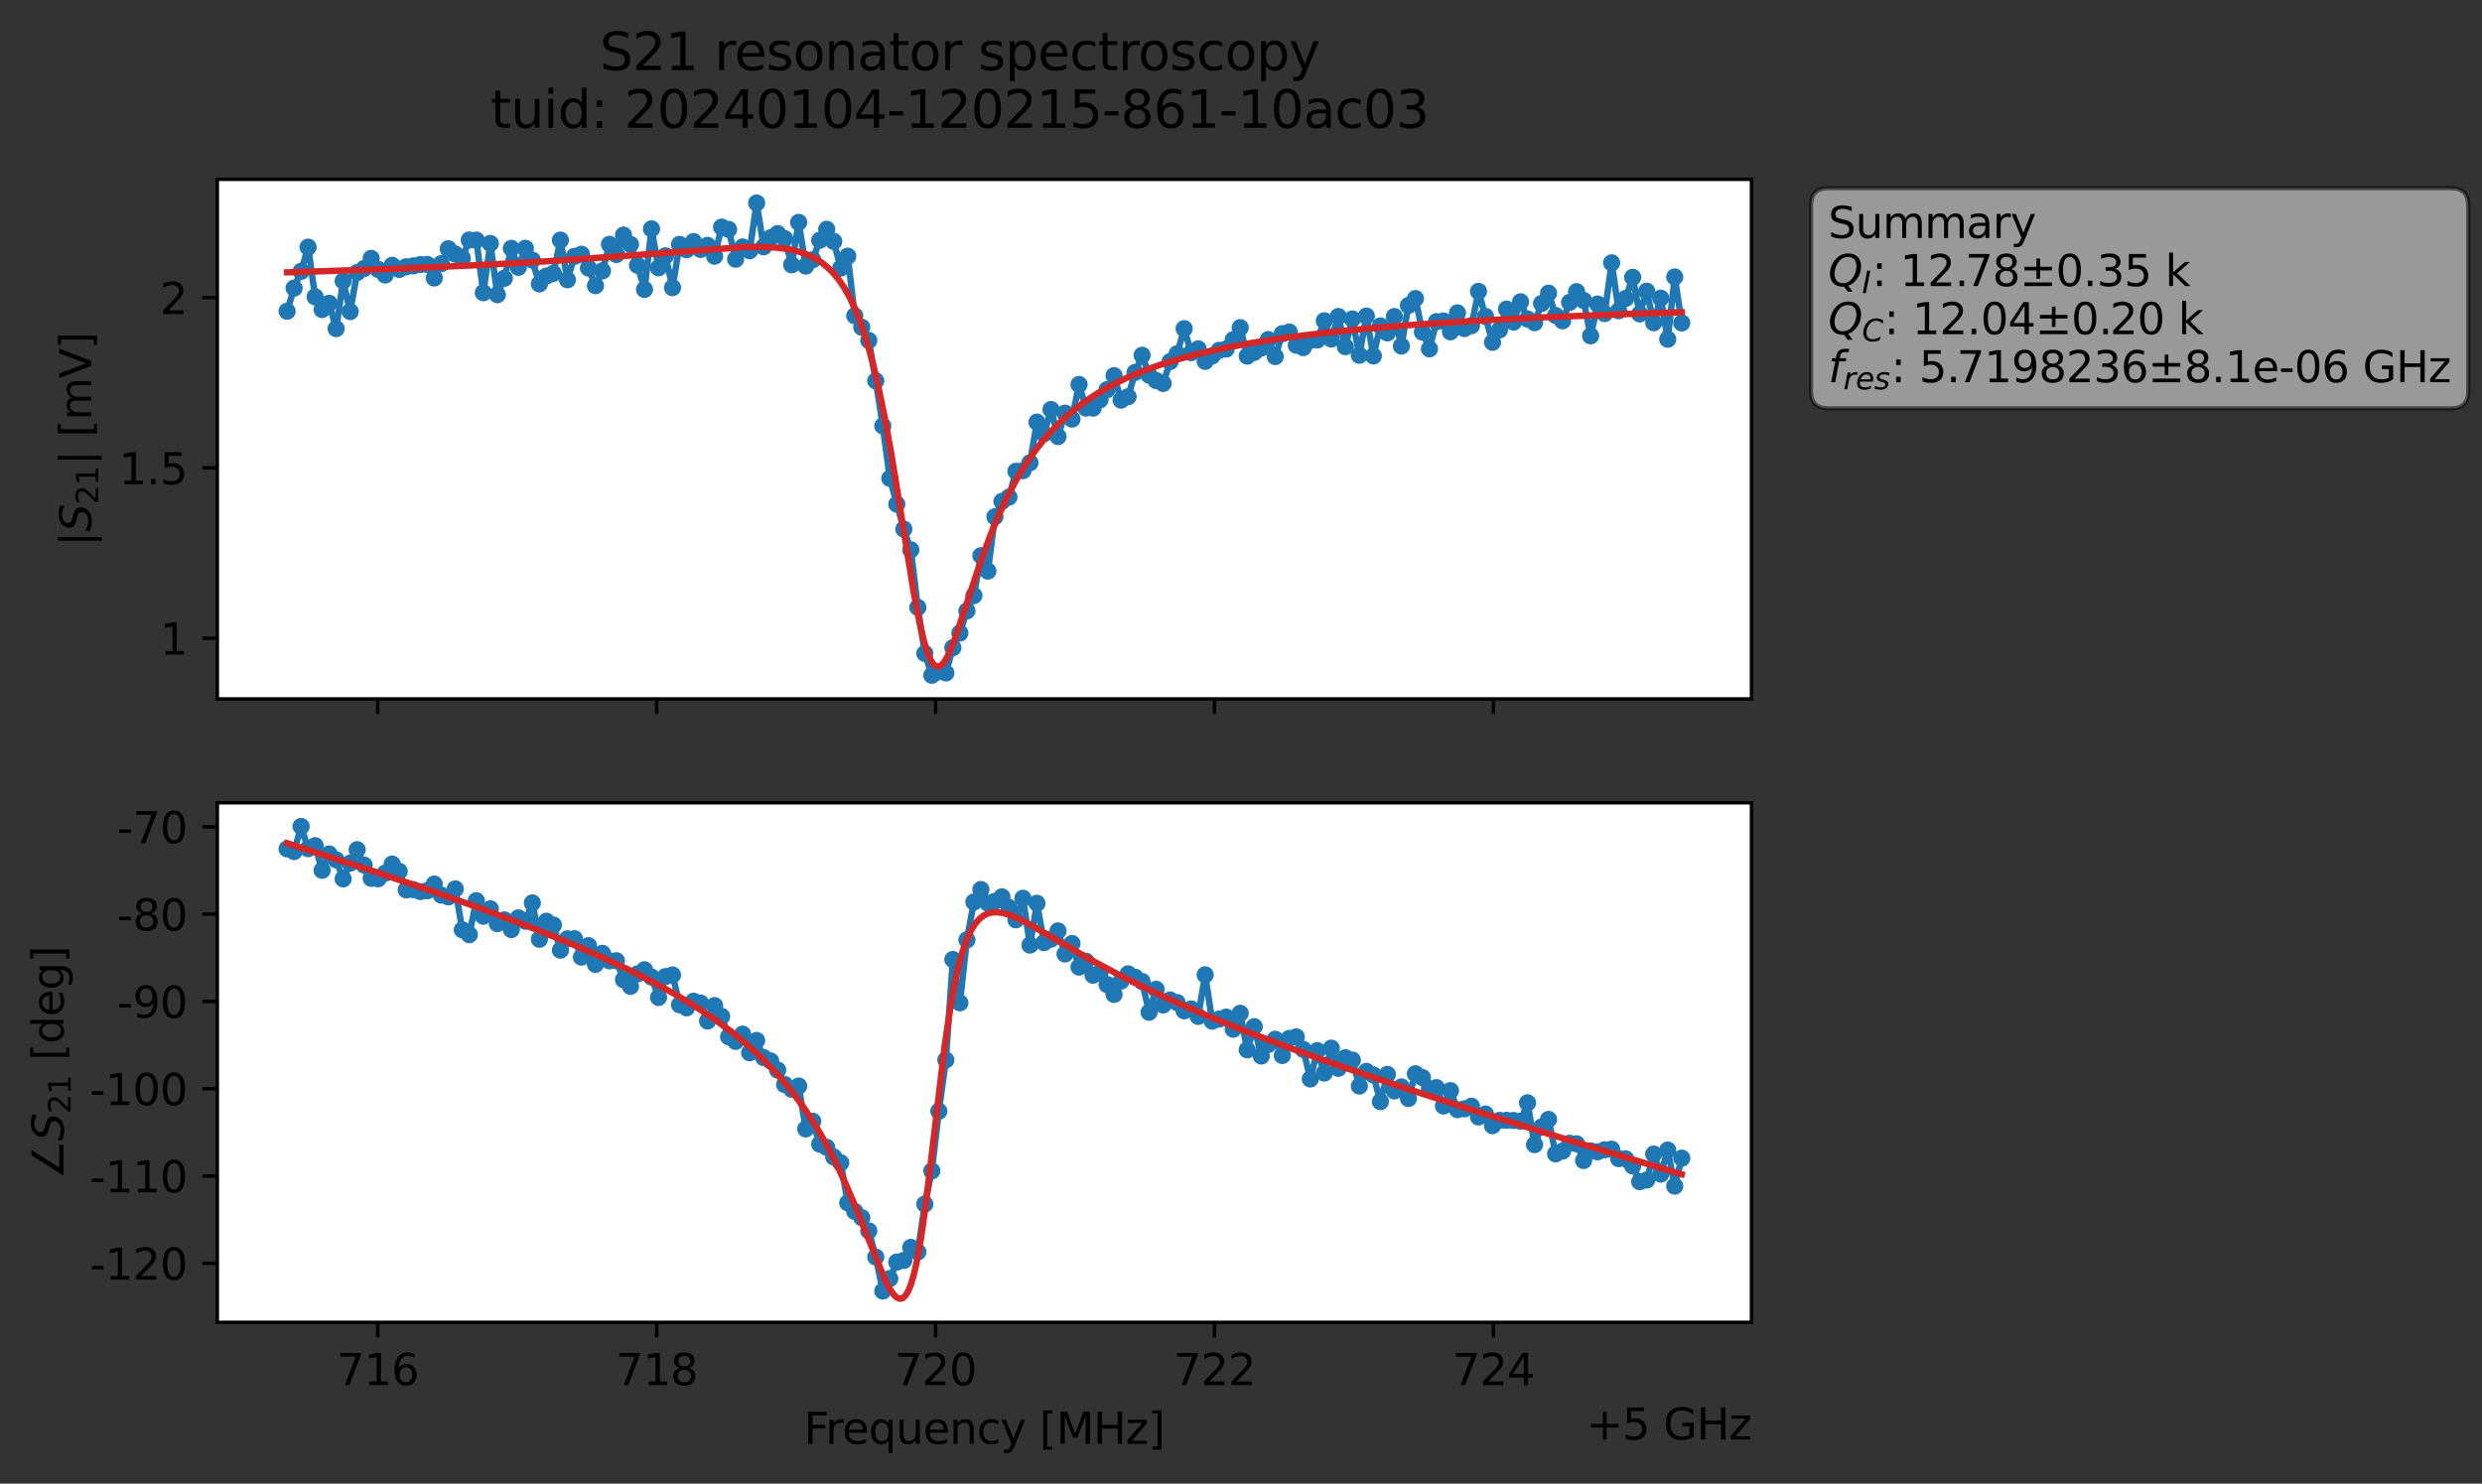 <?xml version="1.0" encoding="utf-8" standalone="no"?>
<!DOCTYPE svg PUBLIC "-//W3C//DTD SVG 1.1//EN"
  "http://www.w3.org/Graphics/SVG/1.1/DTD/svg11.dtd">
<svg xmlns:xlink="http://www.w3.org/1999/xlink" width="577.771pt" height="345.428pt" viewBox="0 0 577.771 345.428" xmlns="http://www.w3.org/2000/svg" version="1.1">
 <rect x="0" y="0" width="577.771" height="345.428" fill="#333333" stroke="none"/>
 <defs>
  <style type="text/css">*{stroke-linejoin: round; stroke-linecap: butt}</style>
 </defs>
 <g id="figure_1">
  <g id="patch_1">
   <path d="M 0 345.428 
L 577.771 345.428 
L 577.771 -0 
L 0 -0 
L 0 345.428 
z
" style="fill: none; opacity: 0"/>
  </g>
  <g id="axes_1">
   <g id="patch_2">
    <path d="M 50.595 162.72 
L 407.715 162.72 
L 407.715 41.76 
L 50.595 41.76 
z
" style="fill: #ffffff"/>
   </g>
   <g id="matplotlib.axis_1">
    <g id="xtick_1">
     <g id="line2d_1">
      <defs>
       <path id="m986a6b70e9" d="M 0 0 
L 0 3.5 
" style="stroke: #000000; stroke-width: 0.8"/>
      </defs>
      <g>
       <use xlink:href="#m986a6b70e9" x="87.931" y="162.72" style="stroke: #000000; stroke-width: 0.8"/>
      </g>
     </g>
    </g>
    <g id="xtick_2">
     <g id="line2d_2">
      <g>
       <use xlink:href="#m986a6b70e9" x="152.861" y="162.72" style="stroke: #000000; stroke-width: 0.8"/>
      </g>
     </g>
    </g>
    <g id="xtick_3">
     <g id="line2d_3">
      <g>
       <use xlink:href="#m986a6b70e9" x="217.792" y="162.72" style="stroke: #000000; stroke-width: 0.8"/>
      </g>
     </g>
    </g>
    <g id="xtick_4">
     <g id="line2d_4">
      <g>
       <use xlink:href="#m986a6b70e9" x="282.723" y="162.72" style="stroke: #000000; stroke-width: 0.8"/>
      </g>
     </g>
    </g>
    <g id="xtick_5">
     <g id="line2d_5">
      <g>
       <use xlink:href="#m986a6b70e9" x="347.654" y="162.72" style="stroke: #000000; stroke-width: 0.8"/>
      </g>
     </g>
    </g>
   </g>
   <g id="matplotlib.axis_2">
    <g id="ytick_1">
     <g id="line2d_6">
      <defs>
       <path id="mb9a4f06f3e" d="M 0 0 
L -3.5 0 
" style="stroke: #000000; stroke-width: 0.8"/>
      </defs>
      <g>
       <use xlink:href="#mb9a4f06f3e" x="50.595" y="148.607" style="stroke: #000000; stroke-width: 0.8"/>
      </g>
     </g>
     <g id="text_1">
      <!-- 1 -->
      <g transform="translate(37.233 152.406) scale(0.1 -0.1)">
       <defs>
        <path id="DejaVuSans-31" d="M 794 531 
L 1825 531 
L 1825 4091 
L 703 3866 
L 703 4441 
L 1819 4666 
L 2450 4666 
L 2450 531 
L 3481 531 
L 3481 0 
L 794 0 
L 794 531 
z
" transform="scale(0.016)"/>
       </defs>
       <use xlink:href="#DejaVuSans-31"/>
      </g>
     </g>
    </g>
    <g id="ytick_2">
     <g id="line2d_7">
      <g>
       <use xlink:href="#mb9a4f06f3e" x="50.595" y="108.951" style="stroke: #000000; stroke-width: 0.8"/>
      </g>
     </g>
     <g id="text_2">
      <!-- 1.5 -->
      <g transform="translate(27.692 112.75) scale(0.1 -0.1)">
       <defs>
        <path id="DejaVuSans-2e" d="M 684 794 
L 1344 794 
L 1344 0 
L 684 0 
L 684 794 
z
" transform="scale(0.016)"/>
        <path id="DejaVuSans-35" d="M 691 4666 
L 3169 4666 
L 3169 4134 
L 1269 4134 
L 1269 2991 
Q 1406 3038 1543 3061 
Q 1681 3084 1819 3084 
Q 2600 3084 3056 2656 
Q 3513 2228 3513 1497 
Q 3513 744 3044 326 
Q 2575 -91 1722 -91 
Q 1428 -91 1123 -41 
Q 819 9 494 109 
L 494 744 
Q 775 591 1075 516 
Q 1375 441 1709 441 
Q 2250 441 2565 725 
Q 2881 1009 2881 1497 
Q 2881 1984 2565 2268 
Q 2250 2553 1709 2553 
Q 1456 2553 1204 2497 
Q 953 2441 691 2322 
L 691 4666 
z
" transform="scale(0.016)"/>
       </defs>
       <use xlink:href="#DejaVuSans-31"/>
       <use xlink:href="#DejaVuSans-2e" x="63.623"/>
       <use xlink:href="#DejaVuSans-35" x="95.41"/>
      </g>
     </g>
    </g>
    <g id="ytick_3">
     <g id="line2d_8">
      <g>
       <use xlink:href="#mb9a4f06f3e" x="50.595" y="69.295" style="stroke: #000000; stroke-width: 0.8"/>
      </g>
     </g>
     <g id="text_3">
      <!-- 2 -->
      <g transform="translate(37.233 73.095) scale(0.1 -0.1)">
       <defs>
        <path id="DejaVuSans-32" d="M 1228 531 
L 3431 531 
L 3431 0 
L 469 0 
L 469 531 
Q 828 903 1448 1529 
Q 2069 2156 2228 2338 
Q 2531 2678 2651 2914 
Q 2772 3150 2772 3378 
Q 2772 3750 2511 3984 
Q 2250 4219 1831 4219 
Q 1534 4219 1204 4116 
Q 875 4013 500 3803 
L 500 4441 
Q 881 4594 1212 4672 
Q 1544 4750 1819 4750 
Q 2544 4750 2975 4387 
Q 3406 4025 3406 3419 
Q 3406 3131 3298 2873 
Q 3191 2616 2906 2266 
Q 2828 2175 2409 1742 
Q 1991 1309 1228 531 
z
" transform="scale(0.016)"/>
       </defs>
       <use xlink:href="#DejaVuSans-32"/>
      </g>
     </g>
    </g>
    <g id="text_4">
     <!-- $|S_{21}|$ [mV] -->
     <g transform="translate(21.292 127.19) rotate(-90) scale(0.1 -0.1)">
      <defs>
       <path id="DejaVuSans-7c" d="M 1344 4891 
L 1344 -1509 
L 813 -1509 
L 813 4891 
L 1344 4891 
z
" transform="scale(0.016)"/>
       <path id="DejaVuSans-Oblique-53" d="M 3859 4513 
L 3738 3897 
Q 3422 4066 3111 4152 
Q 2800 4238 2509 4238 
Q 1944 4238 1609 3991 
Q 1275 3744 1275 3334 
Q 1275 3109 1398 2989 
Q 1522 2869 2034 2731 
L 2413 2638 
Q 3053 2472 3303 2217 
Q 3553 1963 3553 1503 
Q 3553 797 2998 353 
Q 2444 -91 1538 -91 
Q 1166 -91 791 -17 
Q 416 56 38 206 
L 166 856 
Q 513 641 861 531 
Q 1209 422 1556 422 
Q 2147 422 2503 684 
Q 2859 947 2859 1369 
Q 2859 1650 2717 1795 
Q 2575 1941 2106 2059 
L 1728 2156 
Q 1081 2325 845 2545 
Q 609 2766 609 3163 
Q 609 3859 1145 4304 
Q 1681 4750 2541 4750 
Q 2875 4750 3203 4690 
Q 3531 4631 3859 4513 
z
" transform="scale(0.016)"/>
       <path id="DejaVuSans-20" transform="scale(0.016)"/>
       <path id="DejaVuSans-5b" d="M 550 4863 
L 1875 4863 
L 1875 4416 
L 1125 4416 
L 1125 -397 
L 1875 -397 
L 1875 -844 
L 550 -844 
L 550 4863 
z
" transform="scale(0.016)"/>
       <path id="DejaVuSans-6d" d="M 3328 2828 
Q 3544 3216 3844 3400 
Q 4144 3584 4550 3584 
Q 5097 3584 5394 3201 
Q 5691 2819 5691 2113 
L 5691 0 
L 5113 0 
L 5113 2094 
Q 5113 2597 4934 2840 
Q 4756 3084 4391 3084 
Q 3944 3084 3684 2787 
Q 3425 2491 3425 1978 
L 3425 0 
L 2847 0 
L 2847 2094 
Q 2847 2600 2669 2842 
Q 2491 3084 2119 3084 
Q 1678 3084 1418 2786 
Q 1159 2488 1159 1978 
L 1159 0 
L 581 0 
L 581 3500 
L 1159 3500 
L 1159 2956 
Q 1356 3278 1631 3431 
Q 1906 3584 2284 3584 
Q 2666 3584 2933 3390 
Q 3200 3197 3328 2828 
z
" transform="scale(0.016)"/>
       <path id="DejaVuSans-56" d="M 1831 0 
L 50 4666 
L 709 4666 
L 2188 738 
L 3669 4666 
L 4325 4666 
L 2547 0 
L 1831 0 
z
" transform="scale(0.016)"/>
       <path id="DejaVuSans-5d" d="M 1947 4863 
L 1947 -844 
L 622 -844 
L 622 -397 
L 1369 -397 
L 1369 4416 
L 622 4416 
L 622 4863 
L 1947 4863 
z
" transform="scale(0.016)"/>
      </defs>
      <use xlink:href="#DejaVuSans-7c" transform="translate(0 0.578)"/>
      <use xlink:href="#DejaVuSans-Oblique-53" transform="translate(33.691 0.578)"/>
      <use xlink:href="#DejaVuSans-32" transform="translate(97.168 -15.828) scale(0.7)"/>
      <use xlink:href="#DejaVuSans-31" transform="translate(141.704 -15.828) scale(0.7)"/>
      <use xlink:href="#DejaVuSans-7c" transform="translate(188.975 0.578)"/>
      <use xlink:href="#DejaVuSans-20" transform="translate(222.666 0.578)"/>
      <use xlink:href="#DejaVuSans-5b" transform="translate(254.453 0.578)"/>
      <use xlink:href="#DejaVuSans-6d" transform="translate(293.467 0.578)"/>
      <use xlink:href="#DejaVuSans-56" transform="translate(390.879 0.578)"/>
      <use xlink:href="#DejaVuSans-5d" transform="translate(459.287 0.578)"/>
     </g>
    </g>
   </g>
   <g id="line2d_9">
    <path d="M 66.828 72.463 
L 68.459 67.077 
L 70.091 63.17 
L 71.722 57.545 
L 73.354 69.105 
L 74.985 72.073 
L 76.617 70.61 
L 78.248 76.511 
L 79.879 65.413 
L 81.511 72.539 
L 83.142 63.458 
L 84.774 62.51 
L 86.405 60.151 
L 88.037 62.735 
L 89.668 64.031 
L 91.299 61.762 
L 92.931 62.726 
L 94.562 62.112 
L 99.457 61.579 
L 101.088 64.725 
L 104.351 57.913 
L 105.982 59.149 
L 107.614 60.103 
L 109.245 55.877 
L 110.877 55.91 
L 112.508 68.154 
L 114.14 56.688 
L 115.771 68.612 
L 117.402 64.792 
L 119.034 57.826 
L 120.665 62.233 
L 122.297 57.816 
L 123.928 60.573 
L 125.56 66.099 
L 127.191 64.276 
L 128.822 63.635 
L 130.454 55.9 
L 132.085 65.135 
L 133.717 59.681 
L 135.348 59.186 
L 136.98 62.395 
L 138.611 66.515 
L 140.242 63.066 
L 141.874 56.887 
L 143.505 59.256 
L 145.137 54.74 
L 146.768 56.897 
L 148.4 61.768 
L 150.031 67.389 
L 151.662 53.288 
L 153.294 62.354 
L 154.925 59.566 
L 156.557 66.963 
L 158.188 56.9 
L 159.82 58.141 
L 161.451 56.241 
L 163.082 58.074 
L 164.714 57.119 
L 166.345 59.647 
L 167.977 52.88 
L 169.608 53.417 
L 171.24 60.348 
L 172.871 57.509 
L 174.502 58.382 
L 176.134 47.258 
L 177.765 57.462 
L 179.397 55.356 
L 181.028 54.391 
L 182.66 55.552 
L 184.291 61.647 
L 185.922 51.776 
L 187.554 61.953 
L 189.185 60.478 
L 190.817 55.941 
L 192.448 53.383 
L 194.08 56.197 
L 195.711 62.412 
L 197.342 59.651 
L 198.974 73.519 
L 200.605 76.19 
L 202.237 79.259 
L 203.868 88.676 
L 205.5 99.156 
L 207.131 111.369 
L 210.394 123.185 
L 212.025 128.014 
L 213.657 141.422 
L 215.288 152.13 
L 216.92 157.222 
L 218.551 156.362 
L 220.182 156.668 
L 221.814 150.795 
L 223.445 147.384 
L 225.077 142.226 
L 226.708 138.661 
L 228.34 129.372 
L 229.971 132.959 
L 231.602 120.316 
L 233.234 116.737 
L 234.865 115.741 
L 236.497 109.731 
L 238.128 109.583 
L 239.76 107.742 
L 241.391 98.282 
L 243.022 100.991 
L 244.654 95.348 
L 246.285 101.641 
L 247.917 96.181 
L 249.548 97.577 
L 251.18 89.512 
L 252.811 95.009 
L 254.442 95.018 
L 256.074 93.084 
L 257.705 90.719 
L 259.337 87.456 
L 260.968 93.163 
L 262.6 92.36 
L 264.231 86.712 
L 265.862 82.712 
L 267.494 87.349 
L 269.125 88.604 
L 270.757 89.272 
L 272.388 84.188 
L 274.02 82.361 
L 275.651 76.518 
L 277.282 82.111 
L 278.914 81.216 
L 280.545 84.141 
L 283.808 81.57 
L 285.44 81.266 
L 287.071 79.083 
L 288.703 76.286 
L 290.334 82.909 
L 291.965 82.05 
L 293.597 81.042 
L 295.228 79.064 
L 296.86 83.018 
L 298.491 77.691 
L 300.123 77.299 
L 301.754 80.375 
L 303.385 80.929 
L 305.017 79.268 
L 306.648 79.149 
L 308.28 74.681 
L 309.911 78.936 
L 311.543 73.683 
L 313.174 80.719 
L 314.805 74.272 
L 316.437 82.709 
L 318.068 73.59 
L 319.7 82.863 
L 321.331 75.879 
L 322.963 77.515 
L 324.594 73.698 
L 326.225 80.568 
L 327.857 71.116 
L 329.488 69.514 
L 331.12 77.306 
L 332.751 81.227 
L 334.383 74.889 
L 336.014 74.73 
L 337.645 77.258 
L 339.277 72.846 
L 340.908 76.506 
L 342.54 75.821 
L 344.171 67.839 
L 347.434 79.703 
L 349.065 76.804 
L 350.697 71.963 
L 352.328 74.986 
L 353.96 70.27 
L 355.591 74.277 
L 357.223 75.129 
L 358.854 70.649 
L 360.485 68.257 
L 362.117 73.444 
L 363.748 74.703 
L 365.38 70.407 
L 367.011 67.906 
L 368.643 69.949 
L 370.274 78.193 
L 371.905 70.791 
L 373.537 73.011 
L 375.168 61.195 
L 376.8 72.352 
L 378.431 69.479 
L 380.063 64.565 
L 381.694 73.081 
L 383.325 67.798 
L 384.957 75.143 
L 386.588 69.419 
L 388.22 78.977 
L 389.851 64.478 
L 391.483 75.192 
L 391.483 75.192 
" clip-path="url(#p043112953a)" style="fill: none; stroke: #1f77b4; stroke-width: 1.5; stroke-linecap: square"/>
    <defs>
     <path id="m1222ee571e" d="M 0 1.5 
C 0.398 1.5 0.779 1.342 1.061 1.061 
C 1.342 0.779 1.5 0.398 1.5 0 
C 1.5 -0.398 1.342 -0.779 1.061 -1.061 
C 0.779 -1.342 0.398 -1.5 0 -1.5 
C -0.398 -1.5 -0.779 -1.342 -1.061 -1.061 
C -1.342 -0.779 -1.5 -0.398 -1.5 0 
C -1.5 0.398 -1.342 0.779 -1.061 1.061 
C -0.779 1.342 -0.398 1.5 0 1.5 
z
" style="stroke: #1f77b4"/>
    </defs>
    <g clip-path="url(#p043112953a)">
     <use xlink:href="#m1222ee571e" x="66.828" y="72.463" style="fill: #1f77b4; stroke: #1f77b4"/>
     <use xlink:href="#m1222ee571e" x="68.459" y="67.077" style="fill: #1f77b4; stroke: #1f77b4"/>
     <use xlink:href="#m1222ee571e" x="70.091" y="63.17" style="fill: #1f77b4; stroke: #1f77b4"/>
     <use xlink:href="#m1222ee571e" x="71.722" y="57.545" style="fill: #1f77b4; stroke: #1f77b4"/>
     <use xlink:href="#m1222ee571e" x="73.354" y="69.105" style="fill: #1f77b4; stroke: #1f77b4"/>
     <use xlink:href="#m1222ee571e" x="74.985" y="72.073" style="fill: #1f77b4; stroke: #1f77b4"/>
     <use xlink:href="#m1222ee571e" x="76.617" y="70.61" style="fill: #1f77b4; stroke: #1f77b4"/>
     <use xlink:href="#m1222ee571e" x="78.248" y="76.511" style="fill: #1f77b4; stroke: #1f77b4"/>
     <use xlink:href="#m1222ee571e" x="79.879" y="65.413" style="fill: #1f77b4; stroke: #1f77b4"/>
     <use xlink:href="#m1222ee571e" x="81.511" y="72.539" style="fill: #1f77b4; stroke: #1f77b4"/>
     <use xlink:href="#m1222ee571e" x="83.142" y="63.458" style="fill: #1f77b4; stroke: #1f77b4"/>
     <use xlink:href="#m1222ee571e" x="84.774" y="62.51" style="fill: #1f77b4; stroke: #1f77b4"/>
     <use xlink:href="#m1222ee571e" x="86.405" y="60.151" style="fill: #1f77b4; stroke: #1f77b4"/>
     <use xlink:href="#m1222ee571e" x="88.037" y="62.735" style="fill: #1f77b4; stroke: #1f77b4"/>
     <use xlink:href="#m1222ee571e" x="89.668" y="64.031" style="fill: #1f77b4; stroke: #1f77b4"/>
     <use xlink:href="#m1222ee571e" x="91.299" y="61.762" style="fill: #1f77b4; stroke: #1f77b4"/>
     <use xlink:href="#m1222ee571e" x="92.931" y="62.726" style="fill: #1f77b4; stroke: #1f77b4"/>
     <use xlink:href="#m1222ee571e" x="94.562" y="62.112" style="fill: #1f77b4; stroke: #1f77b4"/>
     <use xlink:href="#m1222ee571e" x="96.194" y="61.909" style="fill: #1f77b4; stroke: #1f77b4"/>
     <use xlink:href="#m1222ee571e" x="97.825" y="61.6" style="fill: #1f77b4; stroke: #1f77b4"/>
     <use xlink:href="#m1222ee571e" x="99.457" y="61.579" style="fill: #1f77b4; stroke: #1f77b4"/>
     <use xlink:href="#m1222ee571e" x="101.088" y="64.725" style="fill: #1f77b4; stroke: #1f77b4"/>
     <use xlink:href="#m1222ee571e" x="102.719" y="61.373" style="fill: #1f77b4; stroke: #1f77b4"/>
     <use xlink:href="#m1222ee571e" x="104.351" y="57.913" style="fill: #1f77b4; stroke: #1f77b4"/>
     <use xlink:href="#m1222ee571e" x="105.982" y="59.149" style="fill: #1f77b4; stroke: #1f77b4"/>
     <use xlink:href="#m1222ee571e" x="107.614" y="60.103" style="fill: #1f77b4; stroke: #1f77b4"/>
     <use xlink:href="#m1222ee571e" x="109.245" y="55.877" style="fill: #1f77b4; stroke: #1f77b4"/>
     <use xlink:href="#m1222ee571e" x="110.877" y="55.91" style="fill: #1f77b4; stroke: #1f77b4"/>
     <use xlink:href="#m1222ee571e" x="112.508" y="68.154" style="fill: #1f77b4; stroke: #1f77b4"/>
     <use xlink:href="#m1222ee571e" x="114.14" y="56.688" style="fill: #1f77b4; stroke: #1f77b4"/>
     <use xlink:href="#m1222ee571e" x="115.771" y="68.612" style="fill: #1f77b4; stroke: #1f77b4"/>
     <use xlink:href="#m1222ee571e" x="117.402" y="64.792" style="fill: #1f77b4; stroke: #1f77b4"/>
     <use xlink:href="#m1222ee571e" x="119.034" y="57.826" style="fill: #1f77b4; stroke: #1f77b4"/>
     <use xlink:href="#m1222ee571e" x="120.665" y="62.233" style="fill: #1f77b4; stroke: #1f77b4"/>
     <use xlink:href="#m1222ee571e" x="122.297" y="57.816" style="fill: #1f77b4; stroke: #1f77b4"/>
     <use xlink:href="#m1222ee571e" x="123.928" y="60.573" style="fill: #1f77b4; stroke: #1f77b4"/>
     <use xlink:href="#m1222ee571e" x="125.56" y="66.099" style="fill: #1f77b4; stroke: #1f77b4"/>
     <use xlink:href="#m1222ee571e" x="127.191" y="64.276" style="fill: #1f77b4; stroke: #1f77b4"/>
     <use xlink:href="#m1222ee571e" x="128.822" y="63.635" style="fill: #1f77b4; stroke: #1f77b4"/>
     <use xlink:href="#m1222ee571e" x="130.454" y="55.9" style="fill: #1f77b4; stroke: #1f77b4"/>
     <use xlink:href="#m1222ee571e" x="132.085" y="65.135" style="fill: #1f77b4; stroke: #1f77b4"/>
     <use xlink:href="#m1222ee571e" x="133.717" y="59.681" style="fill: #1f77b4; stroke: #1f77b4"/>
     <use xlink:href="#m1222ee571e" x="135.348" y="59.186" style="fill: #1f77b4; stroke: #1f77b4"/>
     <use xlink:href="#m1222ee571e" x="136.98" y="62.395" style="fill: #1f77b4; stroke: #1f77b4"/>
     <use xlink:href="#m1222ee571e" x="138.611" y="66.515" style="fill: #1f77b4; stroke: #1f77b4"/>
     <use xlink:href="#m1222ee571e" x="140.242" y="63.066" style="fill: #1f77b4; stroke: #1f77b4"/>
     <use xlink:href="#m1222ee571e" x="141.874" y="56.887" style="fill: #1f77b4; stroke: #1f77b4"/>
     <use xlink:href="#m1222ee571e" x="143.505" y="59.256" style="fill: #1f77b4; stroke: #1f77b4"/>
     <use xlink:href="#m1222ee571e" x="145.137" y="54.74" style="fill: #1f77b4; stroke: #1f77b4"/>
     <use xlink:href="#m1222ee571e" x="146.768" y="56.897" style="fill: #1f77b4; stroke: #1f77b4"/>
     <use xlink:href="#m1222ee571e" x="148.4" y="61.768" style="fill: #1f77b4; stroke: #1f77b4"/>
     <use xlink:href="#m1222ee571e" x="150.031" y="67.389" style="fill: #1f77b4; stroke: #1f77b4"/>
     <use xlink:href="#m1222ee571e" x="151.662" y="53.288" style="fill: #1f77b4; stroke: #1f77b4"/>
     <use xlink:href="#m1222ee571e" x="153.294" y="62.354" style="fill: #1f77b4; stroke: #1f77b4"/>
     <use xlink:href="#m1222ee571e" x="154.925" y="59.566" style="fill: #1f77b4; stroke: #1f77b4"/>
     <use xlink:href="#m1222ee571e" x="156.557" y="66.963" style="fill: #1f77b4; stroke: #1f77b4"/>
     <use xlink:href="#m1222ee571e" x="158.188" y="56.9" style="fill: #1f77b4; stroke: #1f77b4"/>
     <use xlink:href="#m1222ee571e" x="159.82" y="58.141" style="fill: #1f77b4; stroke: #1f77b4"/>
     <use xlink:href="#m1222ee571e" x="161.451" y="56.241" style="fill: #1f77b4; stroke: #1f77b4"/>
     <use xlink:href="#m1222ee571e" x="163.082" y="58.074" style="fill: #1f77b4; stroke: #1f77b4"/>
     <use xlink:href="#m1222ee571e" x="164.714" y="57.119" style="fill: #1f77b4; stroke: #1f77b4"/>
     <use xlink:href="#m1222ee571e" x="166.345" y="59.647" style="fill: #1f77b4; stroke: #1f77b4"/>
     <use xlink:href="#m1222ee571e" x="167.977" y="52.88" style="fill: #1f77b4; stroke: #1f77b4"/>
     <use xlink:href="#m1222ee571e" x="169.608" y="53.417" style="fill: #1f77b4; stroke: #1f77b4"/>
     <use xlink:href="#m1222ee571e" x="171.24" y="60.348" style="fill: #1f77b4; stroke: #1f77b4"/>
     <use xlink:href="#m1222ee571e" x="172.871" y="57.509" style="fill: #1f77b4; stroke: #1f77b4"/>
     <use xlink:href="#m1222ee571e" x="174.502" y="58.382" style="fill: #1f77b4; stroke: #1f77b4"/>
     <use xlink:href="#m1222ee571e" x="176.134" y="47.258" style="fill: #1f77b4; stroke: #1f77b4"/>
     <use xlink:href="#m1222ee571e" x="177.765" y="57.462" style="fill: #1f77b4; stroke: #1f77b4"/>
     <use xlink:href="#m1222ee571e" x="179.397" y="55.356" style="fill: #1f77b4; stroke: #1f77b4"/>
     <use xlink:href="#m1222ee571e" x="181.028" y="54.391" style="fill: #1f77b4; stroke: #1f77b4"/>
     <use xlink:href="#m1222ee571e" x="182.66" y="55.552" style="fill: #1f77b4; stroke: #1f77b4"/>
     <use xlink:href="#m1222ee571e" x="184.291" y="61.647" style="fill: #1f77b4; stroke: #1f77b4"/>
     <use xlink:href="#m1222ee571e" x="185.922" y="51.776" style="fill: #1f77b4; stroke: #1f77b4"/>
     <use xlink:href="#m1222ee571e" x="187.554" y="61.953" style="fill: #1f77b4; stroke: #1f77b4"/>
     <use xlink:href="#m1222ee571e" x="189.185" y="60.478" style="fill: #1f77b4; stroke: #1f77b4"/>
     <use xlink:href="#m1222ee571e" x="190.817" y="55.941" style="fill: #1f77b4; stroke: #1f77b4"/>
     <use xlink:href="#m1222ee571e" x="192.448" y="53.383" style="fill: #1f77b4; stroke: #1f77b4"/>
     <use xlink:href="#m1222ee571e" x="194.08" y="56.197" style="fill: #1f77b4; stroke: #1f77b4"/>
     <use xlink:href="#m1222ee571e" x="195.711" y="62.412" style="fill: #1f77b4; stroke: #1f77b4"/>
     <use xlink:href="#m1222ee571e" x="197.342" y="59.651" style="fill: #1f77b4; stroke: #1f77b4"/>
     <use xlink:href="#m1222ee571e" x="198.974" y="73.519" style="fill: #1f77b4; stroke: #1f77b4"/>
     <use xlink:href="#m1222ee571e" x="200.605" y="76.19" style="fill: #1f77b4; stroke: #1f77b4"/>
     <use xlink:href="#m1222ee571e" x="202.237" y="79.259" style="fill: #1f77b4; stroke: #1f77b4"/>
     <use xlink:href="#m1222ee571e" x="203.868" y="88.676" style="fill: #1f77b4; stroke: #1f77b4"/>
     <use xlink:href="#m1222ee571e" x="205.5" y="99.156" style="fill: #1f77b4; stroke: #1f77b4"/>
     <use xlink:href="#m1222ee571e" x="207.131" y="111.369" style="fill: #1f77b4; stroke: #1f77b4"/>
     <use xlink:href="#m1222ee571e" x="208.762" y="117.382" style="fill: #1f77b4; stroke: #1f77b4"/>
     <use xlink:href="#m1222ee571e" x="210.394" y="123.185" style="fill: #1f77b4; stroke: #1f77b4"/>
     <use xlink:href="#m1222ee571e" x="212.025" y="128.014" style="fill: #1f77b4; stroke: #1f77b4"/>
     <use xlink:href="#m1222ee571e" x="213.657" y="141.422" style="fill: #1f77b4; stroke: #1f77b4"/>
     <use xlink:href="#m1222ee571e" x="215.288" y="152.13" style="fill: #1f77b4; stroke: #1f77b4"/>
     <use xlink:href="#m1222ee571e" x="216.92" y="157.222" style="fill: #1f77b4; stroke: #1f77b4"/>
     <use xlink:href="#m1222ee571e" x="218.551" y="156.362" style="fill: #1f77b4; stroke: #1f77b4"/>
     <use xlink:href="#m1222ee571e" x="220.182" y="156.668" style="fill: #1f77b4; stroke: #1f77b4"/>
     <use xlink:href="#m1222ee571e" x="221.814" y="150.795" style="fill: #1f77b4; stroke: #1f77b4"/>
     <use xlink:href="#m1222ee571e" x="223.445" y="147.384" style="fill: #1f77b4; stroke: #1f77b4"/>
     <use xlink:href="#m1222ee571e" x="225.077" y="142.226" style="fill: #1f77b4; stroke: #1f77b4"/>
     <use xlink:href="#m1222ee571e" x="226.708" y="138.661" style="fill: #1f77b4; stroke: #1f77b4"/>
     <use xlink:href="#m1222ee571e" x="228.34" y="129.372" style="fill: #1f77b4; stroke: #1f77b4"/>
     <use xlink:href="#m1222ee571e" x="229.971" y="132.959" style="fill: #1f77b4; stroke: #1f77b4"/>
     <use xlink:href="#m1222ee571e" x="231.602" y="120.316" style="fill: #1f77b4; stroke: #1f77b4"/>
     <use xlink:href="#m1222ee571e" x="233.234" y="116.737" style="fill: #1f77b4; stroke: #1f77b4"/>
     <use xlink:href="#m1222ee571e" x="234.865" y="115.741" style="fill: #1f77b4; stroke: #1f77b4"/>
     <use xlink:href="#m1222ee571e" x="236.497" y="109.731" style="fill: #1f77b4; stroke: #1f77b4"/>
     <use xlink:href="#m1222ee571e" x="238.128" y="109.583" style="fill: #1f77b4; stroke: #1f77b4"/>
     <use xlink:href="#m1222ee571e" x="239.76" y="107.742" style="fill: #1f77b4; stroke: #1f77b4"/>
     <use xlink:href="#m1222ee571e" x="241.391" y="98.282" style="fill: #1f77b4; stroke: #1f77b4"/>
     <use xlink:href="#m1222ee571e" x="243.022" y="100.991" style="fill: #1f77b4; stroke: #1f77b4"/>
     <use xlink:href="#m1222ee571e" x="244.654" y="95.348" style="fill: #1f77b4; stroke: #1f77b4"/>
     <use xlink:href="#m1222ee571e" x="246.285" y="101.641" style="fill: #1f77b4; stroke: #1f77b4"/>
     <use xlink:href="#m1222ee571e" x="247.917" y="96.181" style="fill: #1f77b4; stroke: #1f77b4"/>
     <use xlink:href="#m1222ee571e" x="249.548" y="97.577" style="fill: #1f77b4; stroke: #1f77b4"/>
     <use xlink:href="#m1222ee571e" x="251.18" y="89.512" style="fill: #1f77b4; stroke: #1f77b4"/>
     <use xlink:href="#m1222ee571e" x="252.811" y="95.009" style="fill: #1f77b4; stroke: #1f77b4"/>
     <use xlink:href="#m1222ee571e" x="254.442" y="95.018" style="fill: #1f77b4; stroke: #1f77b4"/>
     <use xlink:href="#m1222ee571e" x="256.074" y="93.084" style="fill: #1f77b4; stroke: #1f77b4"/>
     <use xlink:href="#m1222ee571e" x="257.705" y="90.719" style="fill: #1f77b4; stroke: #1f77b4"/>
     <use xlink:href="#m1222ee571e" x="259.337" y="87.456" style="fill: #1f77b4; stroke: #1f77b4"/>
     <use xlink:href="#m1222ee571e" x="260.968" y="93.163" style="fill: #1f77b4; stroke: #1f77b4"/>
     <use xlink:href="#m1222ee571e" x="262.6" y="92.36" style="fill: #1f77b4; stroke: #1f77b4"/>
     <use xlink:href="#m1222ee571e" x="264.231" y="86.712" style="fill: #1f77b4; stroke: #1f77b4"/>
     <use xlink:href="#m1222ee571e" x="265.862" y="82.712" style="fill: #1f77b4; stroke: #1f77b4"/>
     <use xlink:href="#m1222ee571e" x="267.494" y="87.349" style="fill: #1f77b4; stroke: #1f77b4"/>
     <use xlink:href="#m1222ee571e" x="269.125" y="88.604" style="fill: #1f77b4; stroke: #1f77b4"/>
     <use xlink:href="#m1222ee571e" x="270.757" y="89.272" style="fill: #1f77b4; stroke: #1f77b4"/>
     <use xlink:href="#m1222ee571e" x="272.388" y="84.188" style="fill: #1f77b4; stroke: #1f77b4"/>
     <use xlink:href="#m1222ee571e" x="274.02" y="82.361" style="fill: #1f77b4; stroke: #1f77b4"/>
     <use xlink:href="#m1222ee571e" x="275.651" y="76.518" style="fill: #1f77b4; stroke: #1f77b4"/>
     <use xlink:href="#m1222ee571e" x="277.282" y="82.111" style="fill: #1f77b4; stroke: #1f77b4"/>
     <use xlink:href="#m1222ee571e" x="278.914" y="81.216" style="fill: #1f77b4; stroke: #1f77b4"/>
     <use xlink:href="#m1222ee571e" x="280.545" y="84.141" style="fill: #1f77b4; stroke: #1f77b4"/>
     <use xlink:href="#m1222ee571e" x="282.177" y="82.875" style="fill: #1f77b4; stroke: #1f77b4"/>
     <use xlink:href="#m1222ee571e" x="283.808" y="81.57" style="fill: #1f77b4; stroke: #1f77b4"/>
     <use xlink:href="#m1222ee571e" x="285.44" y="81.266" style="fill: #1f77b4; stroke: #1f77b4"/>
     <use xlink:href="#m1222ee571e" x="287.071" y="79.083" style="fill: #1f77b4; stroke: #1f77b4"/>
     <use xlink:href="#m1222ee571e" x="288.703" y="76.286" style="fill: #1f77b4; stroke: #1f77b4"/>
     <use xlink:href="#m1222ee571e" x="290.334" y="82.909" style="fill: #1f77b4; stroke: #1f77b4"/>
     <use xlink:href="#m1222ee571e" x="291.965" y="82.05" style="fill: #1f77b4; stroke: #1f77b4"/>
     <use xlink:href="#m1222ee571e" x="293.597" y="81.042" style="fill: #1f77b4; stroke: #1f77b4"/>
     <use xlink:href="#m1222ee571e" x="295.228" y="79.064" style="fill: #1f77b4; stroke: #1f77b4"/>
     <use xlink:href="#m1222ee571e" x="296.86" y="83.018" style="fill: #1f77b4; stroke: #1f77b4"/>
     <use xlink:href="#m1222ee571e" x="298.491" y="77.691" style="fill: #1f77b4; stroke: #1f77b4"/>
     <use xlink:href="#m1222ee571e" x="300.123" y="77.299" style="fill: #1f77b4; stroke: #1f77b4"/>
     <use xlink:href="#m1222ee571e" x="301.754" y="80.375" style="fill: #1f77b4; stroke: #1f77b4"/>
     <use xlink:href="#m1222ee571e" x="303.385" y="80.929" style="fill: #1f77b4; stroke: #1f77b4"/>
     <use xlink:href="#m1222ee571e" x="305.017" y="79.268" style="fill: #1f77b4; stroke: #1f77b4"/>
     <use xlink:href="#m1222ee571e" x="306.648" y="79.149" style="fill: #1f77b4; stroke: #1f77b4"/>
     <use xlink:href="#m1222ee571e" x="308.28" y="74.681" style="fill: #1f77b4; stroke: #1f77b4"/>
     <use xlink:href="#m1222ee571e" x="309.911" y="78.936" style="fill: #1f77b4; stroke: #1f77b4"/>
     <use xlink:href="#m1222ee571e" x="311.543" y="73.683" style="fill: #1f77b4; stroke: #1f77b4"/>
     <use xlink:href="#m1222ee571e" x="313.174" y="80.719" style="fill: #1f77b4; stroke: #1f77b4"/>
     <use xlink:href="#m1222ee571e" x="314.805" y="74.272" style="fill: #1f77b4; stroke: #1f77b4"/>
     <use xlink:href="#m1222ee571e" x="316.437" y="82.709" style="fill: #1f77b4; stroke: #1f77b4"/>
     <use xlink:href="#m1222ee571e" x="318.068" y="73.59" style="fill: #1f77b4; stroke: #1f77b4"/>
     <use xlink:href="#m1222ee571e" x="319.7" y="82.863" style="fill: #1f77b4; stroke: #1f77b4"/>
     <use xlink:href="#m1222ee571e" x="321.331" y="75.879" style="fill: #1f77b4; stroke: #1f77b4"/>
     <use xlink:href="#m1222ee571e" x="322.963" y="77.515" style="fill: #1f77b4; stroke: #1f77b4"/>
     <use xlink:href="#m1222ee571e" x="324.594" y="73.698" style="fill: #1f77b4; stroke: #1f77b4"/>
     <use xlink:href="#m1222ee571e" x="326.225" y="80.568" style="fill: #1f77b4; stroke: #1f77b4"/>
     <use xlink:href="#m1222ee571e" x="327.857" y="71.116" style="fill: #1f77b4; stroke: #1f77b4"/>
     <use xlink:href="#m1222ee571e" x="329.488" y="69.514" style="fill: #1f77b4; stroke: #1f77b4"/>
     <use xlink:href="#m1222ee571e" x="331.12" y="77.306" style="fill: #1f77b4; stroke: #1f77b4"/>
     <use xlink:href="#m1222ee571e" x="332.751" y="81.227" style="fill: #1f77b4; stroke: #1f77b4"/>
     <use xlink:href="#m1222ee571e" x="334.383" y="74.889" style="fill: #1f77b4; stroke: #1f77b4"/>
     <use xlink:href="#m1222ee571e" x="336.014" y="74.73" style="fill: #1f77b4; stroke: #1f77b4"/>
     <use xlink:href="#m1222ee571e" x="337.645" y="77.258" style="fill: #1f77b4; stroke: #1f77b4"/>
     <use xlink:href="#m1222ee571e" x="339.277" y="72.846" style="fill: #1f77b4; stroke: #1f77b4"/>
     <use xlink:href="#m1222ee571e" x="340.908" y="76.506" style="fill: #1f77b4; stroke: #1f77b4"/>
     <use xlink:href="#m1222ee571e" x="342.54" y="75.821" style="fill: #1f77b4; stroke: #1f77b4"/>
     <use xlink:href="#m1222ee571e" x="344.171" y="67.839" style="fill: #1f77b4; stroke: #1f77b4"/>
     <use xlink:href="#m1222ee571e" x="345.803" y="73.67" style="fill: #1f77b4; stroke: #1f77b4"/>
     <use xlink:href="#m1222ee571e" x="347.434" y="79.703" style="fill: #1f77b4; stroke: #1f77b4"/>
     <use xlink:href="#m1222ee571e" x="349.065" y="76.804" style="fill: #1f77b4; stroke: #1f77b4"/>
     <use xlink:href="#m1222ee571e" x="350.697" y="71.963" style="fill: #1f77b4; stroke: #1f77b4"/>
     <use xlink:href="#m1222ee571e" x="352.328" y="74.986" style="fill: #1f77b4; stroke: #1f77b4"/>
     <use xlink:href="#m1222ee571e" x="353.96" y="70.27" style="fill: #1f77b4; stroke: #1f77b4"/>
     <use xlink:href="#m1222ee571e" x="355.591" y="74.277" style="fill: #1f77b4; stroke: #1f77b4"/>
     <use xlink:href="#m1222ee571e" x="357.223" y="75.129" style="fill: #1f77b4; stroke: #1f77b4"/>
     <use xlink:href="#m1222ee571e" x="358.854" y="70.649" style="fill: #1f77b4; stroke: #1f77b4"/>
     <use xlink:href="#m1222ee571e" x="360.485" y="68.257" style="fill: #1f77b4; stroke: #1f77b4"/>
     <use xlink:href="#m1222ee571e" x="362.117" y="73.444" style="fill: #1f77b4; stroke: #1f77b4"/>
     <use xlink:href="#m1222ee571e" x="363.748" y="74.703" style="fill: #1f77b4; stroke: #1f77b4"/>
     <use xlink:href="#m1222ee571e" x="365.38" y="70.407" style="fill: #1f77b4; stroke: #1f77b4"/>
     <use xlink:href="#m1222ee571e" x="367.011" y="67.906" style="fill: #1f77b4; stroke: #1f77b4"/>
     <use xlink:href="#m1222ee571e" x="368.643" y="69.949" style="fill: #1f77b4; stroke: #1f77b4"/>
     <use xlink:href="#m1222ee571e" x="370.274" y="78.193" style="fill: #1f77b4; stroke: #1f77b4"/>
     <use xlink:href="#m1222ee571e" x="371.905" y="70.791" style="fill: #1f77b4; stroke: #1f77b4"/>
     <use xlink:href="#m1222ee571e" x="373.537" y="73.011" style="fill: #1f77b4; stroke: #1f77b4"/>
     <use xlink:href="#m1222ee571e" x="375.168" y="61.195" style="fill: #1f77b4; stroke: #1f77b4"/>
     <use xlink:href="#m1222ee571e" x="376.8" y="72.352" style="fill: #1f77b4; stroke: #1f77b4"/>
     <use xlink:href="#m1222ee571e" x="378.431" y="69.479" style="fill: #1f77b4; stroke: #1f77b4"/>
     <use xlink:href="#m1222ee571e" x="380.063" y="64.565" style="fill: #1f77b4; stroke: #1f77b4"/>
     <use xlink:href="#m1222ee571e" x="381.694" y="73.081" style="fill: #1f77b4; stroke: #1f77b4"/>
     <use xlink:href="#m1222ee571e" x="383.325" y="67.798" style="fill: #1f77b4; stroke: #1f77b4"/>
     <use xlink:href="#m1222ee571e" x="384.957" y="75.143" style="fill: #1f77b4; stroke: #1f77b4"/>
     <use xlink:href="#m1222ee571e" x="386.588" y="69.419" style="fill: #1f77b4; stroke: #1f77b4"/>
     <use xlink:href="#m1222ee571e" x="388.22" y="78.977" style="fill: #1f77b4; stroke: #1f77b4"/>
     <use xlink:href="#m1222ee571e" x="389.851" y="64.478" style="fill: #1f77b4; stroke: #1f77b4"/>
     <use xlink:href="#m1222ee571e" x="391.483" y="75.192" style="fill: #1f77b4; stroke: #1f77b4"/>
    </g>
   </g>
   <g id="line2d_10">
    <path d="M 66.828 63.414 
L 91.526 62.593 
L 111.675 61.709 
L 128.899 60.739 
L 144.823 59.62 
L 173.421 57.512 
L 177.646 57.487 
L 180.896 57.668 
L 183.496 58.013 
L 185.771 58.527 
L 187.72 59.184 
L 189.345 59.933 
L 190.97 60.915 
L 192.595 62.19 
L 193.895 63.47 
L 195.195 65.032 
L 196.495 66.929 
L 197.795 69.224 
L 199.095 71.987 
L 200.395 75.294 
L 201.695 79.222 
L 202.994 83.848 
L 204.294 89.229 
L 205.919 97.058 
L 207.544 106.051 
L 209.819 120.077 
L 212.744 138.133 
L 214.044 144.921 
L 215.019 149.065 
L 215.994 152.204 
L 216.644 153.684 
L 217.294 154.662 
L 217.944 155.146 
L 218.593 155.163 
L 219.243 154.753 
L 219.893 153.967 
L 220.543 152.86 
L 221.518 150.719 
L 222.818 147.24 
L 225.093 140.355 
L 228.343 130.585 
L 230.618 124.448 
L 232.568 119.762 
L 234.517 115.594 
L 236.467 111.904 
L 238.417 108.638 
L 240.692 105.295 
L 242.967 102.383 
L 245.242 99.836 
L 247.517 97.598 
L 250.116 95.357 
L 252.716 93.4 
L 255.641 91.481 
L 258.891 89.637 
L 262.141 88.041 
L 265.716 86.52 
L 269.94 84.979 
L 274.49 83.569 
L 279.69 82.205 
L 285.539 80.919 
L 292.039 79.727 
L 299.513 78.592 
L 307.963 77.539 
L 317.712 76.548 
L 329.411 75.591 
L 343.061 74.705 
L 359.635 73.862 
L 379.458 73.084 
L 391.483 72.699 
L 391.483 72.699 
" clip-path="url(#p043112953a)" style="fill: none; stroke: #d62728; stroke-width: 1.5; stroke-linecap: square"/>
   </g>
   <g id="patch_3">
    <path d="M 50.595 162.72 
L 50.595 41.76 
" style="fill: none; stroke: #000000; stroke-width: 0.8; stroke-linejoin: miter; stroke-linecap: square"/>
   </g>
   <g id="patch_4">
    <path d="M 407.715 162.72 
L 407.715 41.76 
" style="fill: none; stroke: #000000; stroke-width: 0.8; stroke-linejoin: miter; stroke-linecap: square"/>
   </g>
   <g id="patch_5">
    <path d="M 50.595 162.72 
L 407.715 162.72 
" style="fill: none; stroke: #000000; stroke-width: 0.8; stroke-linejoin: miter; stroke-linecap: square"/>
   </g>
   <g id="patch_6">
    <path d="M 50.595 41.76 
L 407.715 41.76 
" style="fill: none; stroke: #000000; stroke-width: 0.8; stroke-linejoin: miter; stroke-linecap: square"/>
   </g>
   <g id="text_5">
    <g id="patch_7">
     <path d="M 425.571 95.08 
L 570.571 95.08 
Q 574.571 95.08 574.571 91.08 
L 574.571 47.808 
Q 574.571 43.808 570.571 43.808 
L 425.571 43.808 
Q 421.571 43.808 421.571 47.808 
L 421.571 91.08 
Q 421.571 95.08 425.571 95.08 
z
" style="fill: #ffffff; opacity: 0.5; stroke: #000000; stroke-linejoin: miter"/>
    </g>
    <!-- Summary -->
    <g transform="translate(425.571 55.406) scale(0.1 -0.1)">
     <defs>
      <path id="DejaVuSans-53" d="M 3425 4513 
L 3425 3897 
Q 3066 4069 2747 4153 
Q 2428 4238 2131 4238 
Q 1616 4238 1336 4038 
Q 1056 3838 1056 3469 
Q 1056 3159 1242 3001 
Q 1428 2844 1947 2747 
L 2328 2669 
Q 3034 2534 3370 2195 
Q 3706 1856 3706 1288 
Q 3706 609 3251 259 
Q 2797 -91 1919 -91 
Q 1588 -91 1214 -16 
Q 841 59 441 206 
L 441 856 
Q 825 641 1194 531 
Q 1563 422 1919 422 
Q 2459 422 2753 634 
Q 3047 847 3047 1241 
Q 3047 1584 2836 1778 
Q 2625 1972 2144 2069 
L 1759 2144 
Q 1053 2284 737 2584 
Q 422 2884 422 3419 
Q 422 4038 858 4394 
Q 1294 4750 2059 4750 
Q 2388 4750 2728 4690 
Q 3069 4631 3425 4513 
z
" transform="scale(0.016)"/>
      <path id="DejaVuSans-75" d="M 544 1381 
L 544 3500 
L 1119 3500 
L 1119 1403 
Q 1119 906 1312 657 
Q 1506 409 1894 409 
Q 2359 409 2629 706 
Q 2900 1003 2900 1516 
L 2900 3500 
L 3475 3500 
L 3475 0 
L 2900 0 
L 2900 538 
Q 2691 219 2414 64 
Q 2138 -91 1772 -91 
Q 1169 -91 856 284 
Q 544 659 544 1381 
z
M 1991 3584 
L 1991 3584 
z
" transform="scale(0.016)"/>
      <path id="DejaVuSans-61" d="M 2194 1759 
Q 1497 1759 1228 1600 
Q 959 1441 959 1056 
Q 959 750 1161 570 
Q 1363 391 1709 391 
Q 2188 391 2477 730 
Q 2766 1069 2766 1631 
L 2766 1759 
L 2194 1759 
z
M 3341 1997 
L 3341 0 
L 2766 0 
L 2766 531 
Q 2569 213 2275 61 
Q 1981 -91 1556 -91 
Q 1019 -91 701 211 
Q 384 513 384 1019 
Q 384 1609 779 1909 
Q 1175 2209 1959 2209 
L 2766 2209 
L 2766 2266 
Q 2766 2663 2505 2880 
Q 2244 3097 1772 3097 
Q 1472 3097 1187 3025 
Q 903 2953 641 2809 
L 641 3341 
Q 956 3463 1253 3523 
Q 1550 3584 1831 3584 
Q 2591 3584 2966 3190 
Q 3341 2797 3341 1997 
z
" transform="scale(0.016)"/>
      <path id="DejaVuSans-72" d="M 2631 2963 
Q 2534 3019 2420 3045 
Q 2306 3072 2169 3072 
Q 1681 3072 1420 2755 
Q 1159 2438 1159 1844 
L 1159 0 
L 581 0 
L 581 3500 
L 1159 3500 
L 1159 2956 
Q 1341 3275 1631 3429 
Q 1922 3584 2338 3584 
Q 2397 3584 2469 3576 
Q 2541 3569 2628 3553 
L 2631 2963 
z
" transform="scale(0.016)"/>
      <path id="DejaVuSans-79" d="M 2059 -325 
Q 1816 -950 1584 -1140 
Q 1353 -1331 966 -1331 
L 506 -1331 
L 506 -850 
L 844 -850 
Q 1081 -850 1212 -737 
Q 1344 -625 1503 -206 
L 1606 56 
L 191 3500 
L 800 3500 
L 1894 763 
L 2988 3500 
L 3597 3500 
L 2059 -325 
z
" transform="scale(0.016)"/>
     </defs>
     <use xlink:href="#DejaVuSans-53"/>
     <use xlink:href="#DejaVuSans-75" x="63.477"/>
     <use xlink:href="#DejaVuSans-6d" x="126.855"/>
     <use xlink:href="#DejaVuSans-6d" x="224.268"/>
     <use xlink:href="#DejaVuSans-61" x="321.68"/>
     <use xlink:href="#DejaVuSans-72" x="382.959"/>
     <use xlink:href="#DejaVuSans-79" x="424.072"/>
    </g>
    <!-- $Q_I$: 12.78$\pm$0.35 k -->
    <g transform="translate(425.571 66.604) scale(0.1 -0.1)">
     <defs>
      <path id="DejaVuSans-Oblique-51" d="M 2309 -84 
Q 2275 -88 2237 -89 
Q 2200 -91 2125 -91 
Q 1250 -91 756 411 
Q 263 913 263 1797 
Q 263 2319 452 2844 
Q 641 3369 978 3788 
Q 1369 4269 1858 4509 
Q 2347 4750 2938 4750 
Q 3794 4750 4287 4245 
Q 4781 3741 4781 2869 
Q 4781 1928 4265 1147 
Q 3750 366 2919 44 
L 3553 -825 
L 2847 -825 
L 2309 -84 
z
M 2919 4238 
Q 2400 4238 2003 3986 
Q 1606 3734 1313 3219 
Q 1125 2891 1026 2522 
Q 928 2153 928 1778 
Q 928 1128 1239 775 
Q 1550 422 2119 422 
Q 2631 422 3032 676 
Q 3434 931 3719 1434 
Q 3909 1772 4009 2142 
Q 4109 2513 4109 2881 
Q 4109 3528 3796 3883 
Q 3484 4238 2919 4238 
z
" transform="scale(0.016)"/>
      <path id="DejaVuSans-Oblique-49" d="M 1081 4666 
L 1716 4666 
L 806 0 
L 172 0 
L 1081 4666 
z
" transform="scale(0.016)"/>
      <path id="DejaVuSans-3a" d="M 750 794 
L 1409 794 
L 1409 0 
L 750 0 
L 750 794 
z
M 750 3309 
L 1409 3309 
L 1409 2516 
L 750 2516 
L 750 3309 
z
" transform="scale(0.016)"/>
      <path id="DejaVuSans-37" d="M 525 4666 
L 3525 4666 
L 3525 4397 
L 1831 0 
L 1172 0 
L 2766 4134 
L 525 4134 
L 525 4666 
z
" transform="scale(0.016)"/>
      <path id="DejaVuSans-38" d="M 2034 2216 
Q 1584 2216 1326 1975 
Q 1069 1734 1069 1313 
Q 1069 891 1326 650 
Q 1584 409 2034 409 
Q 2484 409 2743 651 
Q 3003 894 3003 1313 
Q 3003 1734 2745 1975 
Q 2488 2216 2034 2216 
z
M 1403 2484 
Q 997 2584 770 2862 
Q 544 3141 544 3541 
Q 544 4100 942 4425 
Q 1341 4750 2034 4750 
Q 2731 4750 3128 4425 
Q 3525 4100 3525 3541 
Q 3525 3141 3298 2862 
Q 3072 2584 2669 2484 
Q 3125 2378 3379 2068 
Q 3634 1759 3634 1313 
Q 3634 634 3220 271 
Q 2806 -91 2034 -91 
Q 1263 -91 848 271 
Q 434 634 434 1313 
Q 434 1759 690 2068 
Q 947 2378 1403 2484 
z
M 1172 3481 
Q 1172 3119 1398 2916 
Q 1625 2713 2034 2713 
Q 2441 2713 2670 2916 
Q 2900 3119 2900 3481 
Q 2900 3844 2670 4047 
Q 2441 4250 2034 4250 
Q 1625 4250 1398 4047 
Q 1172 3844 1172 3481 
z
" transform="scale(0.016)"/>
      <path id="DejaVuSans-b1" d="M 2944 4013 
L 2944 2803 
L 4684 2803 
L 4684 2272 
L 2944 2272 
L 2944 1063 
L 2419 1063 
L 2419 2272 
L 678 2272 
L 678 2803 
L 2419 2803 
L 2419 4013 
L 2944 4013 
z
M 678 531 
L 4684 531 
L 4684 0 
L 678 0 
L 678 531 
z
" transform="scale(0.016)"/>
      <path id="DejaVuSans-30" d="M 2034 4250 
Q 1547 4250 1301 3770 
Q 1056 3291 1056 2328 
Q 1056 1369 1301 889 
Q 1547 409 2034 409 
Q 2525 409 2770 889 
Q 3016 1369 3016 2328 
Q 3016 3291 2770 3770 
Q 2525 4250 2034 4250 
z
M 2034 4750 
Q 2819 4750 3233 4129 
Q 3647 3509 3647 2328 
Q 3647 1150 3233 529 
Q 2819 -91 2034 -91 
Q 1250 -91 836 529 
Q 422 1150 422 2328 
Q 422 3509 836 4129 
Q 1250 4750 2034 4750 
z
" transform="scale(0.016)"/>
      <path id="DejaVuSans-33" d="M 2597 2516 
Q 3050 2419 3304 2112 
Q 3559 1806 3559 1356 
Q 3559 666 3084 287 
Q 2609 -91 1734 -91 
Q 1441 -91 1130 -33 
Q 819 25 488 141 
L 488 750 
Q 750 597 1062 519 
Q 1375 441 1716 441 
Q 2309 441 2620 675 
Q 2931 909 2931 1356 
Q 2931 1769 2642 2001 
Q 2353 2234 1838 2234 
L 1294 2234 
L 1294 2753 
L 1863 2753 
Q 2328 2753 2575 2939 
Q 2822 3125 2822 3475 
Q 2822 3834 2567 4026 
Q 2313 4219 1838 4219 
Q 1578 4219 1281 4162 
Q 984 4106 628 3988 
L 628 4550 
Q 988 4650 1302 4700 
Q 1616 4750 1894 4750 
Q 2613 4750 3031 4423 
Q 3450 4097 3450 3541 
Q 3450 3153 3228 2886 
Q 3006 2619 2597 2516 
z
" transform="scale(0.016)"/>
      <path id="DejaVuSans-6b" d="M 581 4863 
L 1159 4863 
L 1159 1991 
L 2875 3500 
L 3609 3500 
L 1753 1863 
L 3688 0 
L 2938 0 
L 1159 1709 
L 1159 0 
L 581 0 
L 581 4863 
z
" transform="scale(0.016)"/>
     </defs>
     <use xlink:href="#DejaVuSans-Oblique-51" transform="translate(0 0.016)"/>
     <use xlink:href="#DejaVuSans-Oblique-49" transform="translate(78.711 -16.391) scale(0.7)"/>
     <use xlink:href="#DejaVuSans-3a" transform="translate(102.09 0.016)"/>
     <use xlink:href="#DejaVuSans-20" transform="translate(135.781 0.016)"/>
     <use xlink:href="#DejaVuSans-31" transform="translate(167.568 0.016)"/>
     <use xlink:href="#DejaVuSans-32" transform="translate(231.191 0.016)"/>
     <use xlink:href="#DejaVuSans-2e" transform="translate(294.814 0.016)"/>
     <use xlink:href="#DejaVuSans-37" transform="translate(318.852 0.016)"/>
     <use xlink:href="#DejaVuSans-38" transform="translate(382.475 0.016)"/>
     <use xlink:href="#DejaVuSans-b1" transform="translate(446.098 0.016)"/>
     <use xlink:href="#DejaVuSans-30" transform="translate(529.887 0.016)"/>
     <use xlink:href="#DejaVuSans-2e" transform="translate(593.51 0.016)"/>
     <use xlink:href="#DejaVuSans-33" transform="translate(625.297 0.016)"/>
     <use xlink:href="#DejaVuSans-35" transform="translate(688.92 0.016)"/>
     <use xlink:href="#DejaVuSans-20" transform="translate(752.543 0.016)"/>
     <use xlink:href="#DejaVuSans-6b" transform="translate(784.33 0.016)"/>
    </g>
    <!-- $Q_C$: 12.04$\pm$0.20 k -->
    <g transform="translate(425.571 77.802) scale(0.1 -0.1)">
     <defs>
      <path id="DejaVuSans-Oblique-43" d="M 4447 4306 
L 4319 3641 
Q 4019 3944 3683 4091 
Q 3347 4238 2956 4238 
Q 2422 4238 2017 3981 
Q 1613 3725 1319 3200 
Q 1131 2863 1032 2486 
Q 934 2109 934 1728 
Q 934 1091 1264 756 
Q 1594 422 2222 422 
Q 2656 422 3056 561 
Q 3456 700 3834 978 
L 3688 231 
Q 3316 72 2936 -9 
Q 2556 -91 2175 -91 
Q 1278 -91 773 396 
Q 269 884 269 1753 
Q 269 2309 461 2846 
Q 653 3384 1013 3828 
Q 1394 4300 1883 4525 
Q 2372 4750 3022 4750 
Q 3422 4750 3780 4639 
Q 4138 4528 4447 4306 
z
" transform="scale(0.016)"/>
      <path id="DejaVuSans-34" d="M 2419 4116 
L 825 1625 
L 2419 1625 
L 2419 4116 
z
M 2253 4666 
L 3047 4666 
L 3047 1625 
L 3713 1625 
L 3713 1100 
L 3047 1100 
L 3047 0 
L 2419 0 
L 2419 1100 
L 313 1100 
L 313 1709 
L 2253 4666 
z
" transform="scale(0.016)"/>
     </defs>
     <use xlink:href="#DejaVuSans-Oblique-51" transform="translate(0 0.016)"/>
     <use xlink:href="#DejaVuSans-Oblique-43" transform="translate(78.711 -16.391) scale(0.7)"/>
     <use xlink:href="#DejaVuSans-3a" transform="translate(130.322 0.016)"/>
     <use xlink:href="#DejaVuSans-20" transform="translate(164.014 0.016)"/>
     <use xlink:href="#DejaVuSans-31" transform="translate(195.801 0.016)"/>
     <use xlink:href="#DejaVuSans-32" transform="translate(259.424 0.016)"/>
     <use xlink:href="#DejaVuSans-2e" transform="translate(323.047 0.016)"/>
     <use xlink:href="#DejaVuSans-30" transform="translate(354.834 0.016)"/>
     <use xlink:href="#DejaVuSans-34" transform="translate(418.457 0.016)"/>
     <use xlink:href="#DejaVuSans-b1" transform="translate(482.08 0.016)"/>
     <use xlink:href="#DejaVuSans-30" transform="translate(565.869 0.016)"/>
     <use xlink:href="#DejaVuSans-2e" transform="translate(629.492 0.016)"/>
     <use xlink:href="#DejaVuSans-32" transform="translate(655.779 0.016)"/>
     <use xlink:href="#DejaVuSans-30" transform="translate(719.402 0.016)"/>
     <use xlink:href="#DejaVuSans-20" transform="translate(783.025 0.016)"/>
     <use xlink:href="#DejaVuSans-6b" transform="translate(814.812 0.016)"/>
    </g>
    <!-- $f_{res}$: 5.7198236$\pm$8.1e-06 GHz -->
    <g transform="translate(425.571 89) scale(0.1 -0.1)">
     <defs>
      <path id="DejaVuSans-Oblique-66" d="M 3059 4863 
L 2969 4384 
L 2419 4384 
Q 2106 4384 1964 4261 
Q 1822 4138 1753 3809 
L 1691 3500 
L 2638 3500 
L 2553 3053 
L 1606 3053 
L 1013 0 
L 434 0 
L 1031 3053 
L 481 3053 
L 563 3500 
L 1113 3500 
L 1159 3744 
Q 1278 4363 1576 4613 
Q 1875 4863 2516 4863 
L 3059 4863 
z
" transform="scale(0.016)"/>
      <path id="DejaVuSans-Oblique-72" d="M 2853 2969 
Q 2766 3016 2653 3041 
Q 2541 3066 2413 3066 
Q 1953 3066 1609 2717 
Q 1266 2369 1153 1784 
L 800 0 
L 225 0 
L 909 3500 
L 1484 3500 
L 1375 2956 
Q 1603 3259 1920 3421 
Q 2238 3584 2597 3584 
Q 2691 3584 2781 3573 
Q 2872 3563 2963 3538 
L 2853 2969 
z
" transform="scale(0.016)"/>
      <path id="DejaVuSans-Oblique-65" d="M 3078 2063 
Q 3088 2113 3092 2166 
Q 3097 2219 3097 2272 
Q 3097 2653 2873 2875 
Q 2650 3097 2266 3097 
Q 1838 3097 1509 2826 
Q 1181 2556 1013 2059 
L 3078 2063 
z
M 3578 1613 
L 903 1613 
Q 884 1494 878 1425 
Q 872 1356 872 1306 
Q 872 872 1139 634 
Q 1406 397 1894 397 
Q 2269 397 2603 481 
Q 2938 566 3225 728 
L 3116 159 
Q 2806 34 2476 -28 
Q 2147 -91 1806 -91 
Q 1078 -91 686 257 
Q 294 606 294 1247 
Q 294 1794 489 2264 
Q 684 2734 1063 3103 
Q 1306 3334 1642 3459 
Q 1978 3584 2356 3584 
Q 2950 3584 3301 3228 
Q 3653 2872 3653 2272 
Q 3653 2128 3634 1964 
Q 3616 1800 3578 1613 
z
" transform="scale(0.016)"/>
      <path id="DejaVuSans-Oblique-73" d="M 3200 3397 
L 3091 2853 
Q 2863 2978 2609 3040 
Q 2356 3103 2088 3103 
Q 1634 3103 1373 2948 
Q 1113 2794 1113 2528 
Q 1113 2219 1719 2053 
Q 1766 2041 1788 2034 
L 1972 1978 
Q 2547 1819 2739 1644 
Q 2931 1469 2931 1166 
Q 2931 609 2489 259 
Q 2047 -91 1331 -91 
Q 1053 -91 747 -37 
Q 441 16 72 128 
L 184 722 
Q 500 559 806 475 
Q 1113 391 1394 391 
Q 1816 391 2080 572 
Q 2344 753 2344 1031 
Q 2344 1331 1650 1516 
L 1591 1531 
L 1394 1581 
Q 956 1697 753 1886 
Q 550 2075 550 2369 
Q 550 2928 970 3256 
Q 1391 3584 2113 3584 
Q 2397 3584 2667 3537 
Q 2938 3491 3200 3397 
z
" transform="scale(0.016)"/>
      <path id="DejaVuSans-39" d="M 703 97 
L 703 672 
Q 941 559 1184 500 
Q 1428 441 1663 441 
Q 2288 441 2617 861 
Q 2947 1281 2994 2138 
Q 2813 1869 2534 1725 
Q 2256 1581 1919 1581 
Q 1219 1581 811 2004 
Q 403 2428 403 3163 
Q 403 3881 828 4315 
Q 1253 4750 1959 4750 
Q 2769 4750 3195 4129 
Q 3622 3509 3622 2328 
Q 3622 1225 3098 567 
Q 2575 -91 1691 -91 
Q 1453 -91 1209 -44 
Q 966 3 703 97 
z
M 1959 2075 
Q 2384 2075 2632 2365 
Q 2881 2656 2881 3163 
Q 2881 3666 2632 3958 
Q 2384 4250 1959 4250 
Q 1534 4250 1286 3958 
Q 1038 3666 1038 3163 
Q 1038 2656 1286 2365 
Q 1534 2075 1959 2075 
z
" transform="scale(0.016)"/>
      <path id="DejaVuSans-36" d="M 2113 2584 
Q 1688 2584 1439 2293 
Q 1191 2003 1191 1497 
Q 1191 994 1439 701 
Q 1688 409 2113 409 
Q 2538 409 2786 701 
Q 3034 994 3034 1497 
Q 3034 2003 2786 2293 
Q 2538 2584 2113 2584 
z
M 3366 4563 
L 3366 3988 
Q 3128 4100 2886 4159 
Q 2644 4219 2406 4219 
Q 1781 4219 1451 3797 
Q 1122 3375 1075 2522 
Q 1259 2794 1537 2939 
Q 1816 3084 2150 3084 
Q 2853 3084 3261 2657 
Q 3669 2231 3669 1497 
Q 3669 778 3244 343 
Q 2819 -91 2113 -91 
Q 1303 -91 875 529 
Q 447 1150 447 2328 
Q 447 3434 972 4092 
Q 1497 4750 2381 4750 
Q 2619 4750 2861 4703 
Q 3103 4656 3366 4563 
z
" transform="scale(0.016)"/>
      <path id="DejaVuSans-65" d="M 3597 1894 
L 3597 1613 
L 953 1613 
Q 991 1019 1311 708 
Q 1631 397 2203 397 
Q 2534 397 2845 478 
Q 3156 559 3463 722 
L 3463 178 
Q 3153 47 2828 -22 
Q 2503 -91 2169 -91 
Q 1331 -91 842 396 
Q 353 884 353 1716 
Q 353 2575 817 3079 
Q 1281 3584 2069 3584 
Q 2775 3584 3186 3129 
Q 3597 2675 3597 1894 
z
M 3022 2063 
Q 3016 2534 2758 2815 
Q 2500 3097 2075 3097 
Q 1594 3097 1305 2825 
Q 1016 2553 972 2059 
L 3022 2063 
z
" transform="scale(0.016)"/>
      <path id="DejaVuSans-2d" d="M 313 2009 
L 1997 2009 
L 1997 1497 
L 313 1497 
L 313 2009 
z
" transform="scale(0.016)"/>
      <path id="DejaVuSans-47" d="M 3809 666 
L 3809 1919 
L 2778 1919 
L 2778 2438 
L 4434 2438 
L 4434 434 
Q 4069 175 3628 42 
Q 3188 -91 2688 -91 
Q 1594 -91 976 548 
Q 359 1188 359 2328 
Q 359 3472 976 4111 
Q 1594 4750 2688 4750 
Q 3144 4750 3555 4637 
Q 3966 4525 4313 4306 
L 4313 3634 
Q 3963 3931 3569 4081 
Q 3175 4231 2741 4231 
Q 1884 4231 1454 3753 
Q 1025 3275 1025 2328 
Q 1025 1384 1454 906 
Q 1884 428 2741 428 
Q 3075 428 3337 486 
Q 3600 544 3809 666 
z
" transform="scale(0.016)"/>
      <path id="DejaVuSans-48" d="M 628 4666 
L 1259 4666 
L 1259 2753 
L 3553 2753 
L 3553 4666 
L 4184 4666 
L 4184 0 
L 3553 0 
L 3553 2222 
L 1259 2222 
L 1259 0 
L 628 0 
L 628 4666 
z
" transform="scale(0.016)"/>
      <path id="DejaVuSans-7a" d="M 353 3500 
L 3084 3500 
L 3084 2975 
L 922 459 
L 3084 459 
L 3084 0 
L 275 0 
L 275 525 
L 2438 3041 
L 353 3041 
L 353 3500 
z
" transform="scale(0.016)"/>
     </defs>
     <use xlink:href="#DejaVuSans-Oblique-66" transform="translate(0 0.016)"/>
     <use xlink:href="#DejaVuSans-Oblique-72" transform="translate(35.205 -16.391) scale(0.7)"/>
     <use xlink:href="#DejaVuSans-Oblique-65" transform="translate(63.984 -16.391) scale(0.7)"/>
     <use xlink:href="#DejaVuSans-Oblique-73" transform="translate(107.051 -16.391) scale(0.7)"/>
     <use xlink:href="#DejaVuSans-3a" transform="translate(146.255 0.016)"/>
     <use xlink:href="#DejaVuSans-20" transform="translate(179.946 0.016)"/>
     <use xlink:href="#DejaVuSans-35" transform="translate(211.733 0.016)"/>
     <use xlink:href="#DejaVuSans-2e" transform="translate(275.356 0.016)"/>
     <use xlink:href="#DejaVuSans-37" transform="translate(299.394 0.016)"/>
     <use xlink:href="#DejaVuSans-31" transform="translate(363.017 0.016)"/>
     <use xlink:href="#DejaVuSans-39" transform="translate(426.64 0.016)"/>
     <use xlink:href="#DejaVuSans-38" transform="translate(490.263 0.016)"/>
     <use xlink:href="#DejaVuSans-32" transform="translate(553.886 0.016)"/>
     <use xlink:href="#DejaVuSans-33" transform="translate(617.509 0.016)"/>
     <use xlink:href="#DejaVuSans-36" transform="translate(681.132 0.016)"/>
     <use xlink:href="#DejaVuSans-b1" transform="translate(744.755 0.016)"/>
     <use xlink:href="#DejaVuSans-38" transform="translate(828.544 0.016)"/>
     <use xlink:href="#DejaVuSans-2e" transform="translate(892.167 0.016)"/>
     <use xlink:href="#DejaVuSans-31" transform="translate(923.954 0.016)"/>
     <use xlink:href="#DejaVuSans-65" transform="translate(987.577 0.016)"/>
     <use xlink:href="#DejaVuSans-2d" transform="translate(1049.101 0.016)"/>
     <use xlink:href="#DejaVuSans-30" transform="translate(1085.185 0.016)"/>
     <use xlink:href="#DejaVuSans-36" transform="translate(1148.808 0.016)"/>
     <use xlink:href="#DejaVuSans-20" transform="translate(1212.431 0.016)"/>
     <use xlink:href="#DejaVuSans-47" transform="translate(1244.218 0.016)"/>
     <use xlink:href="#DejaVuSans-48" transform="translate(1321.708 0.016)"/>
     <use xlink:href="#DejaVuSans-7a" transform="translate(1396.903 0.016)"/>
    </g>
   </g>
  </g>
  <g id="axes_2">
   <g id="patch_8">
    <path d="M 50.595 307.872 
L 407.715 307.872 
L 407.715 186.912 
L 50.595 186.912 
z
" style="fill: #ffffff"/>
   </g>
   <g id="matplotlib.axis_3">
    <g id="xtick_6">
     <g id="line2d_11">
      <g>
       <use xlink:href="#m986a6b70e9" x="87.931" y="307.872" style="stroke: #000000; stroke-width: 0.8"/>
      </g>
     </g>
     <g id="text_6">
      <!-- 716 -->
      <g transform="translate(78.387 322.47) scale(0.1 -0.1)">
       <use xlink:href="#DejaVuSans-37"/>
       <use xlink:href="#DejaVuSans-31" x="63.623"/>
       <use xlink:href="#DejaVuSans-36" x="127.246"/>
      </g>
     </g>
    </g>
    <g id="xtick_7">
     <g id="line2d_12">
      <g>
       <use xlink:href="#m986a6b70e9" x="152.861" y="307.872" style="stroke: #000000; stroke-width: 0.8"/>
      </g>
     </g>
     <g id="text_7">
      <!-- 718 -->
      <g transform="translate(143.318 322.47) scale(0.1 -0.1)">
       <use xlink:href="#DejaVuSans-37"/>
       <use xlink:href="#DejaVuSans-31" x="63.623"/>
       <use xlink:href="#DejaVuSans-38" x="127.246"/>
      </g>
     </g>
    </g>
    <g id="xtick_8">
     <g id="line2d_13">
      <g>
       <use xlink:href="#m986a6b70e9" x="217.792" y="307.872" style="stroke: #000000; stroke-width: 0.8"/>
      </g>
     </g>
     <g id="text_8">
      <!-- 720 -->
      <g transform="translate(208.249 322.47) scale(0.1 -0.1)">
       <use xlink:href="#DejaVuSans-37"/>
       <use xlink:href="#DejaVuSans-32" x="63.623"/>
       <use xlink:href="#DejaVuSans-30" x="127.246"/>
      </g>
     </g>
    </g>
    <g id="xtick_9">
     <g id="line2d_14">
      <g>
       <use xlink:href="#m986a6b70e9" x="282.723" y="307.872" style="stroke: #000000; stroke-width: 0.8"/>
      </g>
     </g>
     <g id="text_9">
      <!-- 722 -->
      <g transform="translate(273.18 322.47) scale(0.1 -0.1)">
       <use xlink:href="#DejaVuSans-37"/>
       <use xlink:href="#DejaVuSans-32" x="63.623"/>
       <use xlink:href="#DejaVuSans-32" x="127.246"/>
      </g>
     </g>
    </g>
    <g id="xtick_10">
     <g id="line2d_15">
      <g>
       <use xlink:href="#m986a6b70e9" x="347.654" y="307.872" style="stroke: #000000; stroke-width: 0.8"/>
      </g>
     </g>
     <g id="text_10">
      <!-- 724 -->
      <g transform="translate(338.11 322.47) scale(0.1 -0.1)">
       <use xlink:href="#DejaVuSans-37"/>
       <use xlink:href="#DejaVuSans-32" x="63.623"/>
       <use xlink:href="#DejaVuSans-34" x="127.246"/>
      </g>
     </g>
    </g>
    <g id="text_11">
     <!-- Frequency [MHz] -->
     <g transform="translate(187.137 336.149) scale(0.1 -0.1)">
      <defs>
       <path id="DejaVuSans-46" d="M 628 4666 
L 3309 4666 
L 3309 4134 
L 1259 4134 
L 1259 2759 
L 3109 2759 
L 3109 2228 
L 1259 2228 
L 1259 0 
L 628 0 
L 628 4666 
z
" transform="scale(0.016)"/>
       <path id="DejaVuSans-71" d="M 947 1747 
Q 947 1113 1208 752 
Q 1469 391 1925 391 
Q 2381 391 2643 752 
Q 2906 1113 2906 1747 
Q 2906 2381 2643 2742 
Q 2381 3103 1925 3103 
Q 1469 3103 1208 2742 
Q 947 2381 947 1747 
z
M 2906 525 
Q 2725 213 2448 61 
Q 2172 -91 1784 -91 
Q 1150 -91 751 415 
Q 353 922 353 1747 
Q 353 2572 751 3078 
Q 1150 3584 1784 3584 
Q 2172 3584 2448 3432 
Q 2725 3281 2906 2969 
L 2906 3500 
L 3481 3500 
L 3481 -1331 
L 2906 -1331 
L 2906 525 
z
" transform="scale(0.016)"/>
       <path id="DejaVuSans-6e" d="M 3513 2113 
L 3513 0 
L 2938 0 
L 2938 2094 
Q 2938 2591 2744 2837 
Q 2550 3084 2163 3084 
Q 1697 3084 1428 2787 
Q 1159 2491 1159 1978 
L 1159 0 
L 581 0 
L 581 3500 
L 1159 3500 
L 1159 2956 
Q 1366 3272 1645 3428 
Q 1925 3584 2291 3584 
Q 2894 3584 3203 3211 
Q 3513 2838 3513 2113 
z
" transform="scale(0.016)"/>
       <path id="DejaVuSans-63" d="M 3122 3366 
L 3122 2828 
Q 2878 2963 2633 3030 
Q 2388 3097 2138 3097 
Q 1578 3097 1268 2742 
Q 959 2388 959 1747 
Q 959 1106 1268 751 
Q 1578 397 2138 397 
Q 2388 397 2633 464 
Q 2878 531 3122 666 
L 3122 134 
Q 2881 22 2623 -34 
Q 2366 -91 2075 -91 
Q 1284 -91 818 406 
Q 353 903 353 1747 
Q 353 2603 823 3093 
Q 1294 3584 2113 3584 
Q 2378 3584 2631 3529 
Q 2884 3475 3122 3366 
z
" transform="scale(0.016)"/>
       <path id="DejaVuSans-4d" d="M 628 4666 
L 1569 4666 
L 2759 1491 
L 3956 4666 
L 4897 4666 
L 4897 0 
L 4281 0 
L 4281 4097 
L 3078 897 
L 2444 897 
L 1241 4097 
L 1241 0 
L 628 0 
L 628 4666 
z
" transform="scale(0.016)"/>
      </defs>
      <use xlink:href="#DejaVuSans-46"/>
      <use xlink:href="#DejaVuSans-72" x="50.27"/>
      <use xlink:href="#DejaVuSans-65" x="89.133"/>
      <use xlink:href="#DejaVuSans-71" x="150.656"/>
      <use xlink:href="#DejaVuSans-75" x="214.133"/>
      <use xlink:href="#DejaVuSans-65" x="277.512"/>
      <use xlink:href="#DejaVuSans-6e" x="339.035"/>
      <use xlink:href="#DejaVuSans-63" x="402.414"/>
      <use xlink:href="#DejaVuSans-79" x="457.395"/>
      <use xlink:href="#DejaVuSans-20" x="516.574"/>
      <use xlink:href="#DejaVuSans-5b" x="548.361"/>
      <use xlink:href="#DejaVuSans-4d" x="587.375"/>
      <use xlink:href="#DejaVuSans-48" x="673.654"/>
      <use xlink:href="#DejaVuSans-7a" x="748.85"/>
      <use xlink:href="#DejaVuSans-5d" x="801.34"/>
     </g>
    </g>
    <g id="text_12">
     <!-- +5 GHz -->
     <g transform="translate(369.278 335.149) scale(0.1 -0.1)">
      <defs>
       <path id="DejaVuSans-2b" d="M 2944 4013 
L 2944 2272 
L 4684 2272 
L 4684 1741 
L 2944 1741 
L 2944 0 
L 2419 0 
L 2419 1741 
L 678 1741 
L 678 2272 
L 2419 2272 
L 2419 4013 
L 2944 4013 
z
" transform="scale(0.016)"/>
      </defs>
      <use xlink:href="#DejaVuSans-2b"/>
      <use xlink:href="#DejaVuSans-35" x="83.789"/>
      <use xlink:href="#DejaVuSans-20" x="147.412"/>
      <use xlink:href="#DejaVuSans-47" x="179.199"/>
      <use xlink:href="#DejaVuSans-48" x="256.689"/>
      <use xlink:href="#DejaVuSans-7a" x="331.885"/>
     </g>
    </g>
   </g>
   <g id="matplotlib.axis_4">
    <g id="ytick_4">
     <g id="line2d_16">
      <g>
       <use xlink:href="#mb9a4f06f3e" x="50.595" y="294.127" style="stroke: #000000; stroke-width: 0.8"/>
      </g>
     </g>
     <g id="text_13">
      <!-- -120 -->
      <g transform="translate(20.9 297.926) scale(0.1 -0.1)">
       <use xlink:href="#DejaVuSans-2d"/>
       <use xlink:href="#DejaVuSans-31" x="36.084"/>
       <use xlink:href="#DejaVuSans-32" x="99.707"/>
       <use xlink:href="#DejaVuSans-30" x="163.33"/>
      </g>
     </g>
    </g>
    <g id="ytick_5">
     <g id="line2d_17">
      <g>
       <use xlink:href="#mb9a4f06f3e" x="50.595" y="273.805" style="stroke: #000000; stroke-width: 0.8"/>
      </g>
     </g>
     <g id="text_14">
      <!-- -110 -->
      <g transform="translate(20.9 277.604) scale(0.1 -0.1)">
       <use xlink:href="#DejaVuSans-2d"/>
       <use xlink:href="#DejaVuSans-31" x="36.084"/>
       <use xlink:href="#DejaVuSans-31" x="99.707"/>
       <use xlink:href="#DejaVuSans-30" x="163.33"/>
      </g>
     </g>
    </g>
    <g id="ytick_6">
     <g id="line2d_18">
      <g>
       <use xlink:href="#mb9a4f06f3e" x="50.595" y="253.483" style="stroke: #000000; stroke-width: 0.8"/>
      </g>
     </g>
     <g id="text_15">
      <!-- -100 -->
      <g transform="translate(20.9 257.282) scale(0.1 -0.1)">
       <use xlink:href="#DejaVuSans-2d"/>
       <use xlink:href="#DejaVuSans-31" x="36.084"/>
       <use xlink:href="#DejaVuSans-30" x="99.707"/>
       <use xlink:href="#DejaVuSans-30" x="163.33"/>
      </g>
     </g>
    </g>
    <g id="ytick_7">
     <g id="line2d_19">
      <g>
       <use xlink:href="#mb9a4f06f3e" x="50.595" y="233.161" style="stroke: #000000; stroke-width: 0.8"/>
      </g>
     </g>
     <g id="text_16">
      <!-- -90 -->
      <g transform="translate(27.262 236.96) scale(0.1 -0.1)">
       <use xlink:href="#DejaVuSans-2d"/>
       <use xlink:href="#DejaVuSans-39" x="36.084"/>
       <use xlink:href="#DejaVuSans-30" x="99.707"/>
      </g>
     </g>
    </g>
    <g id="ytick_8">
     <g id="line2d_20">
      <g>
       <use xlink:href="#mb9a4f06f3e" x="50.595" y="212.839" style="stroke: #000000; stroke-width: 0.8"/>
      </g>
     </g>
     <g id="text_17">
      <!-- -80 -->
      <g transform="translate(27.262 216.638) scale(0.1 -0.1)">
       <use xlink:href="#DejaVuSans-2d"/>
       <use xlink:href="#DejaVuSans-38" x="36.084"/>
       <use xlink:href="#DejaVuSans-30" x="99.707"/>
      </g>
     </g>
    </g>
    <g id="ytick_9">
     <g id="line2d_21">
      <g>
       <use xlink:href="#mb9a4f06f3e" x="50.595" y="192.517" style="stroke: #000000; stroke-width: 0.8"/>
      </g>
     </g>
     <g id="text_18">
      <!-- -70 -->
      <g transform="translate(27.262 196.316) scale(0.1 -0.1)">
       <use xlink:href="#DejaVuSans-2d"/>
       <use xlink:href="#DejaVuSans-37" x="36.084"/>
       <use xlink:href="#DejaVuSans-30" x="99.707"/>
      </g>
     </g>
    </g>
    <g id="text_19">
     <!-- $\angle S_{21}$ [deg] -->
     <g transform="translate(14.8 274.592) rotate(-90) scale(0.1 -0.1)">
      <defs>
       <path id="DejaVuSans-2220" d="M 5028 631 
L 5028 0 
L 547 0 
L 3525 4666 
L 4281 4666 
L 1716 631 
L 5028 631 
z
" transform="scale(0.016)"/>
       <path id="DejaVuSans-64" d="M 2906 2969 
L 2906 4863 
L 3481 4863 
L 3481 0 
L 2906 0 
L 2906 525 
Q 2725 213 2448 61 
Q 2172 -91 1784 -91 
Q 1150 -91 751 415 
Q 353 922 353 1747 
Q 353 2572 751 3078 
Q 1150 3584 1784 3584 
Q 2172 3584 2448 3432 
Q 2725 3281 2906 2969 
z
M 947 1747 
Q 947 1113 1208 752 
Q 1469 391 1925 391 
Q 2381 391 2643 752 
Q 2906 1113 2906 1747 
Q 2906 2381 2643 2742 
Q 2381 3103 1925 3103 
Q 1469 3103 1208 2742 
Q 947 2381 947 1747 
z
" transform="scale(0.016)"/>
       <path id="DejaVuSans-67" d="M 2906 1791 
Q 2906 2416 2648 2759 
Q 2391 3103 1925 3103 
Q 1463 3103 1205 2759 
Q 947 2416 947 1791 
Q 947 1169 1205 825 
Q 1463 481 1925 481 
Q 2391 481 2648 825 
Q 2906 1169 2906 1791 
z
M 3481 434 
Q 3481 -459 3084 -895 
Q 2688 -1331 1869 -1331 
Q 1566 -1331 1297 -1286 
Q 1028 -1241 775 -1147 
L 775 -588 
Q 1028 -725 1275 -790 
Q 1522 -856 1778 -856 
Q 2344 -856 2625 -561 
Q 2906 -266 2906 331 
L 2906 616 
Q 2728 306 2450 153 
Q 2172 0 1784 0 
Q 1141 0 747 490 
Q 353 981 353 1791 
Q 353 2603 747 3093 
Q 1141 3584 1784 3584 
Q 2172 3584 2450 3431 
Q 2728 3278 2906 2969 
L 2906 3500 
L 3481 3500 
L 3481 434 
z
" transform="scale(0.016)"/>
      </defs>
      <use xlink:href="#DejaVuSans-2220" transform="translate(0 0.016)"/>
      <use xlink:href="#DejaVuSans-Oblique-53" transform="translate(89.648 0.016)"/>
      <use xlink:href="#DejaVuSans-32" transform="translate(153.125 -16.391) scale(0.7)"/>
      <use xlink:href="#DejaVuSans-31" transform="translate(197.661 -16.391) scale(0.7)"/>
      <use xlink:href="#DejaVuSans-20" transform="translate(244.932 0.016)"/>
      <use xlink:href="#DejaVuSans-5b" transform="translate(276.719 0.016)"/>
      <use xlink:href="#DejaVuSans-64" transform="translate(315.732 0.016)"/>
      <use xlink:href="#DejaVuSans-65" transform="translate(379.209 0.016)"/>
      <use xlink:href="#DejaVuSans-67" transform="translate(440.732 0.016)"/>
      <use xlink:href="#DejaVuSans-5d" transform="translate(504.209 0.016)"/>
     </g>
    </g>
   </g>
   <g id="line2d_22">
    <path d="M 66.828 197.639 
L 68.459 198.259 
L 70.091 192.41 
L 71.722 197.593 
L 73.354 196.885 
L 74.985 202.623 
L 76.617 198.829 
L 78.248 200.191 
L 79.879 204.612 
L 81.511 200.957 
L 83.142 197.819 
L 84.774 201.422 
L 86.405 204.492 
L 88.037 204.594 
L 89.668 203.286 
L 91.299 201.175 
L 92.931 202.861 
L 94.562 207.188 
L 96.194 207.122 
L 97.825 207.57 
L 99.457 207.391 
L 101.088 205.832 
L 102.719 208.407 
L 104.351 208.811 
L 105.982 206.954 
L 107.614 216.478 
L 109.245 217.611 
L 110.877 209.695 
L 112.508 213.314 
L 114.14 211.593 
L 115.771 215.039 
L 117.402 214.167 
L 119.034 216.423 
L 120.665 213.697 
L 122.297 214.479 
L 123.928 210.221 
L 125.56 218.683 
L 127.191 214.485 
L 128.822 215.374 
L 130.454 221.215 
L 132.085 218.579 
L 133.717 218.549 
L 135.348 222.842 
L 136.98 220.17 
L 138.611 224.524 
L 140.242 221.97 
L 141.874 223.702 
L 143.505 223.68 
L 145.137 228.099 
L 146.768 229.647 
L 148.4 226.749 
L 150.031 225.793 
L 151.662 227.483 
L 153.294 232.227 
L 154.925 227.352 
L 156.557 227 
L 158.188 233.924 
L 159.82 234.645 
L 161.451 233.105 
L 163.082 233.537 
L 164.714 237.706 
L 166.345 234.12 
L 167.977 236.639 
L 169.608 241.375 
L 171.24 242.46 
L 172.871 240.769 
L 174.502 245.106 
L 176.134 242.246 
L 177.765 246.23 
L 179.397 247.022 
L 181.028 249.139 
L 182.66 252.502 
L 184.291 253.607 
L 185.922 252.845 
L 187.554 262.837 
L 189.185 261.055 
L 190.817 266.382 
L 192.448 267.132 
L 194.08 269.374 
L 195.711 270.72 
L 197.342 280.038 
L 198.974 282.041 
L 200.605 283.506 
L 202.237 286.574 
L 203.868 292.668 
L 205.5 300.586 
L 207.131 297.683 
L 208.762 293.843 
L 210.394 293.453 
L 212.025 290.421 
L 213.657 291.481 
L 215.288 280.326 
L 216.92 272.608 
L 218.551 258.708 
L 220.182 246.782 
L 221.814 223.395 
L 223.445 233.479 
L 225.077 218.827 
L 226.708 210.011 
L 228.34 207.107 
L 229.971 210.289 
L 231.602 209.86 
L 233.234 208.808 
L 234.865 211.287 
L 236.497 214.144 
L 238.128 209.134 
L 239.76 220.032 
L 241.391 210.306 
L 243.022 219.466 
L 244.654 218.655 
L 246.285 216.735 
L 247.917 222.109 
L 249.548 219.673 
L 251.18 225.161 
L 252.811 223.795 
L 254.442 227.05 
L 256.074 226.472 
L 257.705 229.214 
L 259.337 231.518 
L 260.968 228.404 
L 262.6 226.738 
L 264.231 227.517 
L 265.862 228.516 
L 267.494 235.674 
L 269.125 230.327 
L 270.757 233.987 
L 272.388 232.817 
L 274.02 233.417 
L 275.651 235.332 
L 277.282 234.9 
L 278.914 236.644 
L 280.545 226.964 
L 282.177 237.745 
L 285.44 236.805 
L 287.071 239.619 
L 288.703 235.918 
L 290.334 244.431 
L 291.965 239.034 
L 293.597 245.862 
L 295.228 243.194 
L 296.86 241.968 
L 298.491 245.743 
L 300.123 241.769 
L 301.754 241.413 
L 303.385 244.325 
L 305.017 251.21 
L 306.648 244.615 
L 308.28 249.826 
L 309.911 244.036 
L 311.543 248.721 
L 313.174 246.254 
L 314.805 246.806 
L 316.437 252.854 
L 318.068 249.438 
L 319.7 250.277 
L 321.331 256.479 
L 322.963 250.139 
L 324.594 253.994 
L 326.225 253.071 
L 327.857 255.752 
L 329.488 249.995 
L 331.12 250.883 
L 332.751 253.455 
L 334.383 253.226 
L 336.014 257.503 
L 337.645 253.933 
L 339.277 258.358 
L 340.908 258.155 
L 342.54 257.552 
L 344.171 260.048 
L 345.803 259.371 
L 347.434 262.086 
L 349.065 260.854 
L 352.328 260.875 
L 353.96 261.044 
L 355.591 256.764 
L 357.223 266.501 
L 358.854 262.39 
L 360.485 260.624 
L 362.117 268.649 
L 363.748 268.001 
L 365.38 266.171 
L 367.011 266.298 
L 368.643 270.193 
L 370.274 267.952 
L 371.905 268.16 
L 373.537 267.692 
L 375.168 267.551 
L 376.8 269.753 
L 378.431 269.808 
L 380.063 271.459 
L 381.694 275.116 
L 383.325 274.744 
L 384.957 268.698 
L 386.588 273.35 
L 388.22 267.767 
L 389.851 276.155 
L 391.483 269.645 
L 391.483 269.645 
" clip-path="url(#p0276ac7abe)" style="fill: none; stroke: #1f77b4; stroke-width: 1.5; stroke-linecap: square"/>
    <g clip-path="url(#p0276ac7abe)">
     <use xlink:href="#m1222ee571e" x="66.828" y="197.639" style="fill: #1f77b4; stroke: #1f77b4"/>
     <use xlink:href="#m1222ee571e" x="68.459" y="198.259" style="fill: #1f77b4; stroke: #1f77b4"/>
     <use xlink:href="#m1222ee571e" x="70.091" y="192.41" style="fill: #1f77b4; stroke: #1f77b4"/>
     <use xlink:href="#m1222ee571e" x="71.722" y="197.593" style="fill: #1f77b4; stroke: #1f77b4"/>
     <use xlink:href="#m1222ee571e" x="73.354" y="196.885" style="fill: #1f77b4; stroke: #1f77b4"/>
     <use xlink:href="#m1222ee571e" x="74.985" y="202.623" style="fill: #1f77b4; stroke: #1f77b4"/>
     <use xlink:href="#m1222ee571e" x="76.617" y="198.829" style="fill: #1f77b4; stroke: #1f77b4"/>
     <use xlink:href="#m1222ee571e" x="78.248" y="200.191" style="fill: #1f77b4; stroke: #1f77b4"/>
     <use xlink:href="#m1222ee571e" x="79.879" y="204.612" style="fill: #1f77b4; stroke: #1f77b4"/>
     <use xlink:href="#m1222ee571e" x="81.511" y="200.957" style="fill: #1f77b4; stroke: #1f77b4"/>
     <use xlink:href="#m1222ee571e" x="83.142" y="197.819" style="fill: #1f77b4; stroke: #1f77b4"/>
     <use xlink:href="#m1222ee571e" x="84.774" y="201.422" style="fill: #1f77b4; stroke: #1f77b4"/>
     <use xlink:href="#m1222ee571e" x="86.405" y="204.492" style="fill: #1f77b4; stroke: #1f77b4"/>
     <use xlink:href="#m1222ee571e" x="88.037" y="204.594" style="fill: #1f77b4; stroke: #1f77b4"/>
     <use xlink:href="#m1222ee571e" x="89.668" y="203.286" style="fill: #1f77b4; stroke: #1f77b4"/>
     <use xlink:href="#m1222ee571e" x="91.299" y="201.175" style="fill: #1f77b4; stroke: #1f77b4"/>
     <use xlink:href="#m1222ee571e" x="92.931" y="202.861" style="fill: #1f77b4; stroke: #1f77b4"/>
     <use xlink:href="#m1222ee571e" x="94.562" y="207.188" style="fill: #1f77b4; stroke: #1f77b4"/>
     <use xlink:href="#m1222ee571e" x="96.194" y="207.122" style="fill: #1f77b4; stroke: #1f77b4"/>
     <use xlink:href="#m1222ee571e" x="97.825" y="207.57" style="fill: #1f77b4; stroke: #1f77b4"/>
     <use xlink:href="#m1222ee571e" x="99.457" y="207.391" style="fill: #1f77b4; stroke: #1f77b4"/>
     <use xlink:href="#m1222ee571e" x="101.088" y="205.832" style="fill: #1f77b4; stroke: #1f77b4"/>
     <use xlink:href="#m1222ee571e" x="102.719" y="208.407" style="fill: #1f77b4; stroke: #1f77b4"/>
     <use xlink:href="#m1222ee571e" x="104.351" y="208.811" style="fill: #1f77b4; stroke: #1f77b4"/>
     <use xlink:href="#m1222ee571e" x="105.982" y="206.954" style="fill: #1f77b4; stroke: #1f77b4"/>
     <use xlink:href="#m1222ee571e" x="107.614" y="216.478" style="fill: #1f77b4; stroke: #1f77b4"/>
     <use xlink:href="#m1222ee571e" x="109.245" y="217.611" style="fill: #1f77b4; stroke: #1f77b4"/>
     <use xlink:href="#m1222ee571e" x="110.877" y="209.695" style="fill: #1f77b4; stroke: #1f77b4"/>
     <use xlink:href="#m1222ee571e" x="112.508" y="213.314" style="fill: #1f77b4; stroke: #1f77b4"/>
     <use xlink:href="#m1222ee571e" x="114.14" y="211.593" style="fill: #1f77b4; stroke: #1f77b4"/>
     <use xlink:href="#m1222ee571e" x="115.771" y="215.039" style="fill: #1f77b4; stroke: #1f77b4"/>
     <use xlink:href="#m1222ee571e" x="117.402" y="214.167" style="fill: #1f77b4; stroke: #1f77b4"/>
     <use xlink:href="#m1222ee571e" x="119.034" y="216.423" style="fill: #1f77b4; stroke: #1f77b4"/>
     <use xlink:href="#m1222ee571e" x="120.665" y="213.697" style="fill: #1f77b4; stroke: #1f77b4"/>
     <use xlink:href="#m1222ee571e" x="122.297" y="214.479" style="fill: #1f77b4; stroke: #1f77b4"/>
     <use xlink:href="#m1222ee571e" x="123.928" y="210.221" style="fill: #1f77b4; stroke: #1f77b4"/>
     <use xlink:href="#m1222ee571e" x="125.56" y="218.683" style="fill: #1f77b4; stroke: #1f77b4"/>
     <use xlink:href="#m1222ee571e" x="127.191" y="214.485" style="fill: #1f77b4; stroke: #1f77b4"/>
     <use xlink:href="#m1222ee571e" x="128.822" y="215.374" style="fill: #1f77b4; stroke: #1f77b4"/>
     <use xlink:href="#m1222ee571e" x="130.454" y="221.215" style="fill: #1f77b4; stroke: #1f77b4"/>
     <use xlink:href="#m1222ee571e" x="132.085" y="218.579" style="fill: #1f77b4; stroke: #1f77b4"/>
     <use xlink:href="#m1222ee571e" x="133.717" y="218.549" style="fill: #1f77b4; stroke: #1f77b4"/>
     <use xlink:href="#m1222ee571e" x="135.348" y="222.842" style="fill: #1f77b4; stroke: #1f77b4"/>
     <use xlink:href="#m1222ee571e" x="136.98" y="220.17" style="fill: #1f77b4; stroke: #1f77b4"/>
     <use xlink:href="#m1222ee571e" x="138.611" y="224.524" style="fill: #1f77b4; stroke: #1f77b4"/>
     <use xlink:href="#m1222ee571e" x="140.242" y="221.97" style="fill: #1f77b4; stroke: #1f77b4"/>
     <use xlink:href="#m1222ee571e" x="141.874" y="223.702" style="fill: #1f77b4; stroke: #1f77b4"/>
     <use xlink:href="#m1222ee571e" x="143.505" y="223.68" style="fill: #1f77b4; stroke: #1f77b4"/>
     <use xlink:href="#m1222ee571e" x="145.137" y="228.099" style="fill: #1f77b4; stroke: #1f77b4"/>
     <use xlink:href="#m1222ee571e" x="146.768" y="229.647" style="fill: #1f77b4; stroke: #1f77b4"/>
     <use xlink:href="#m1222ee571e" x="148.4" y="226.749" style="fill: #1f77b4; stroke: #1f77b4"/>
     <use xlink:href="#m1222ee571e" x="150.031" y="225.793" style="fill: #1f77b4; stroke: #1f77b4"/>
     <use xlink:href="#m1222ee571e" x="151.662" y="227.483" style="fill: #1f77b4; stroke: #1f77b4"/>
     <use xlink:href="#m1222ee571e" x="153.294" y="232.227" style="fill: #1f77b4; stroke: #1f77b4"/>
     <use xlink:href="#m1222ee571e" x="154.925" y="227.352" style="fill: #1f77b4; stroke: #1f77b4"/>
     <use xlink:href="#m1222ee571e" x="156.557" y="227" style="fill: #1f77b4; stroke: #1f77b4"/>
     <use xlink:href="#m1222ee571e" x="158.188" y="233.924" style="fill: #1f77b4; stroke: #1f77b4"/>
     <use xlink:href="#m1222ee571e" x="159.82" y="234.645" style="fill: #1f77b4; stroke: #1f77b4"/>
     <use xlink:href="#m1222ee571e" x="161.451" y="233.105" style="fill: #1f77b4; stroke: #1f77b4"/>
     <use xlink:href="#m1222ee571e" x="163.082" y="233.537" style="fill: #1f77b4; stroke: #1f77b4"/>
     <use xlink:href="#m1222ee571e" x="164.714" y="237.706" style="fill: #1f77b4; stroke: #1f77b4"/>
     <use xlink:href="#m1222ee571e" x="166.345" y="234.12" style="fill: #1f77b4; stroke: #1f77b4"/>
     <use xlink:href="#m1222ee571e" x="167.977" y="236.639" style="fill: #1f77b4; stroke: #1f77b4"/>
     <use xlink:href="#m1222ee571e" x="169.608" y="241.375" style="fill: #1f77b4; stroke: #1f77b4"/>
     <use xlink:href="#m1222ee571e" x="171.24" y="242.46" style="fill: #1f77b4; stroke: #1f77b4"/>
     <use xlink:href="#m1222ee571e" x="172.871" y="240.769" style="fill: #1f77b4; stroke: #1f77b4"/>
     <use xlink:href="#m1222ee571e" x="174.502" y="245.106" style="fill: #1f77b4; stroke: #1f77b4"/>
     <use xlink:href="#m1222ee571e" x="176.134" y="242.246" style="fill: #1f77b4; stroke: #1f77b4"/>
     <use xlink:href="#m1222ee571e" x="177.765" y="246.23" style="fill: #1f77b4; stroke: #1f77b4"/>
     <use xlink:href="#m1222ee571e" x="179.397" y="247.022" style="fill: #1f77b4; stroke: #1f77b4"/>
     <use xlink:href="#m1222ee571e" x="181.028" y="249.139" style="fill: #1f77b4; stroke: #1f77b4"/>
     <use xlink:href="#m1222ee571e" x="182.66" y="252.502" style="fill: #1f77b4; stroke: #1f77b4"/>
     <use xlink:href="#m1222ee571e" x="184.291" y="253.607" style="fill: #1f77b4; stroke: #1f77b4"/>
     <use xlink:href="#m1222ee571e" x="185.922" y="252.845" style="fill: #1f77b4; stroke: #1f77b4"/>
     <use xlink:href="#m1222ee571e" x="187.554" y="262.837" style="fill: #1f77b4; stroke: #1f77b4"/>
     <use xlink:href="#m1222ee571e" x="189.185" y="261.055" style="fill: #1f77b4; stroke: #1f77b4"/>
     <use xlink:href="#m1222ee571e" x="190.817" y="266.382" style="fill: #1f77b4; stroke: #1f77b4"/>
     <use xlink:href="#m1222ee571e" x="192.448" y="267.132" style="fill: #1f77b4; stroke: #1f77b4"/>
     <use xlink:href="#m1222ee571e" x="194.08" y="269.374" style="fill: #1f77b4; stroke: #1f77b4"/>
     <use xlink:href="#m1222ee571e" x="195.711" y="270.72" style="fill: #1f77b4; stroke: #1f77b4"/>
     <use xlink:href="#m1222ee571e" x="197.342" y="280.038" style="fill: #1f77b4; stroke: #1f77b4"/>
     <use xlink:href="#m1222ee571e" x="198.974" y="282.041" style="fill: #1f77b4; stroke: #1f77b4"/>
     <use xlink:href="#m1222ee571e" x="200.605" y="283.506" style="fill: #1f77b4; stroke: #1f77b4"/>
     <use xlink:href="#m1222ee571e" x="202.237" y="286.574" style="fill: #1f77b4; stroke: #1f77b4"/>
     <use xlink:href="#m1222ee571e" x="203.868" y="292.668" style="fill: #1f77b4; stroke: #1f77b4"/>
     <use xlink:href="#m1222ee571e" x="205.5" y="300.586" style="fill: #1f77b4; stroke: #1f77b4"/>
     <use xlink:href="#m1222ee571e" x="207.131" y="297.683" style="fill: #1f77b4; stroke: #1f77b4"/>
     <use xlink:href="#m1222ee571e" x="208.762" y="293.843" style="fill: #1f77b4; stroke: #1f77b4"/>
     <use xlink:href="#m1222ee571e" x="210.394" y="293.453" style="fill: #1f77b4; stroke: #1f77b4"/>
     <use xlink:href="#m1222ee571e" x="212.025" y="290.421" style="fill: #1f77b4; stroke: #1f77b4"/>
     <use xlink:href="#m1222ee571e" x="213.657" y="291.481" style="fill: #1f77b4; stroke: #1f77b4"/>
     <use xlink:href="#m1222ee571e" x="215.288" y="280.326" style="fill: #1f77b4; stroke: #1f77b4"/>
     <use xlink:href="#m1222ee571e" x="216.92" y="272.608" style="fill: #1f77b4; stroke: #1f77b4"/>
     <use xlink:href="#m1222ee571e" x="218.551" y="258.708" style="fill: #1f77b4; stroke: #1f77b4"/>
     <use xlink:href="#m1222ee571e" x="220.182" y="246.782" style="fill: #1f77b4; stroke: #1f77b4"/>
     <use xlink:href="#m1222ee571e" x="221.814" y="223.395" style="fill: #1f77b4; stroke: #1f77b4"/>
     <use xlink:href="#m1222ee571e" x="223.445" y="233.479" style="fill: #1f77b4; stroke: #1f77b4"/>
     <use xlink:href="#m1222ee571e" x="225.077" y="218.827" style="fill: #1f77b4; stroke: #1f77b4"/>
     <use xlink:href="#m1222ee571e" x="226.708" y="210.011" style="fill: #1f77b4; stroke: #1f77b4"/>
     <use xlink:href="#m1222ee571e" x="228.34" y="207.107" style="fill: #1f77b4; stroke: #1f77b4"/>
     <use xlink:href="#m1222ee571e" x="229.971" y="210.289" style="fill: #1f77b4; stroke: #1f77b4"/>
     <use xlink:href="#m1222ee571e" x="231.602" y="209.86" style="fill: #1f77b4; stroke: #1f77b4"/>
     <use xlink:href="#m1222ee571e" x="233.234" y="208.808" style="fill: #1f77b4; stroke: #1f77b4"/>
     <use xlink:href="#m1222ee571e" x="234.865" y="211.287" style="fill: #1f77b4; stroke: #1f77b4"/>
     <use xlink:href="#m1222ee571e" x="236.497" y="214.144" style="fill: #1f77b4; stroke: #1f77b4"/>
     <use xlink:href="#m1222ee571e" x="238.128" y="209.134" style="fill: #1f77b4; stroke: #1f77b4"/>
     <use xlink:href="#m1222ee571e" x="239.76" y="220.032" style="fill: #1f77b4; stroke: #1f77b4"/>
     <use xlink:href="#m1222ee571e" x="241.391" y="210.306" style="fill: #1f77b4; stroke: #1f77b4"/>
     <use xlink:href="#m1222ee571e" x="243.022" y="219.466" style="fill: #1f77b4; stroke: #1f77b4"/>
     <use xlink:href="#m1222ee571e" x="244.654" y="218.655" style="fill: #1f77b4; stroke: #1f77b4"/>
     <use xlink:href="#m1222ee571e" x="246.285" y="216.735" style="fill: #1f77b4; stroke: #1f77b4"/>
     <use xlink:href="#m1222ee571e" x="247.917" y="222.109" style="fill: #1f77b4; stroke: #1f77b4"/>
     <use xlink:href="#m1222ee571e" x="249.548" y="219.673" style="fill: #1f77b4; stroke: #1f77b4"/>
     <use xlink:href="#m1222ee571e" x="251.18" y="225.161" style="fill: #1f77b4; stroke: #1f77b4"/>
     <use xlink:href="#m1222ee571e" x="252.811" y="223.795" style="fill: #1f77b4; stroke: #1f77b4"/>
     <use xlink:href="#m1222ee571e" x="254.442" y="227.05" style="fill: #1f77b4; stroke: #1f77b4"/>
     <use xlink:href="#m1222ee571e" x="256.074" y="226.472" style="fill: #1f77b4; stroke: #1f77b4"/>
     <use xlink:href="#m1222ee571e" x="257.705" y="229.214" style="fill: #1f77b4; stroke: #1f77b4"/>
     <use xlink:href="#m1222ee571e" x="259.337" y="231.518" style="fill: #1f77b4; stroke: #1f77b4"/>
     <use xlink:href="#m1222ee571e" x="260.968" y="228.404" style="fill: #1f77b4; stroke: #1f77b4"/>
     <use xlink:href="#m1222ee571e" x="262.6" y="226.738" style="fill: #1f77b4; stroke: #1f77b4"/>
     <use xlink:href="#m1222ee571e" x="264.231" y="227.517" style="fill: #1f77b4; stroke: #1f77b4"/>
     <use xlink:href="#m1222ee571e" x="265.862" y="228.516" style="fill: #1f77b4; stroke: #1f77b4"/>
     <use xlink:href="#m1222ee571e" x="267.494" y="235.674" style="fill: #1f77b4; stroke: #1f77b4"/>
     <use xlink:href="#m1222ee571e" x="269.125" y="230.327" style="fill: #1f77b4; stroke: #1f77b4"/>
     <use xlink:href="#m1222ee571e" x="270.757" y="233.987" style="fill: #1f77b4; stroke: #1f77b4"/>
     <use xlink:href="#m1222ee571e" x="272.388" y="232.817" style="fill: #1f77b4; stroke: #1f77b4"/>
     <use xlink:href="#m1222ee571e" x="274.02" y="233.417" style="fill: #1f77b4; stroke: #1f77b4"/>
     <use xlink:href="#m1222ee571e" x="275.651" y="235.332" style="fill: #1f77b4; stroke: #1f77b4"/>
     <use xlink:href="#m1222ee571e" x="277.282" y="234.9" style="fill: #1f77b4; stroke: #1f77b4"/>
     <use xlink:href="#m1222ee571e" x="278.914" y="236.644" style="fill: #1f77b4; stroke: #1f77b4"/>
     <use xlink:href="#m1222ee571e" x="280.545" y="226.964" style="fill: #1f77b4; stroke: #1f77b4"/>
     <use xlink:href="#m1222ee571e" x="282.177" y="237.745" style="fill: #1f77b4; stroke: #1f77b4"/>
     <use xlink:href="#m1222ee571e" x="283.808" y="237.267" style="fill: #1f77b4; stroke: #1f77b4"/>
     <use xlink:href="#m1222ee571e" x="285.44" y="236.805" style="fill: #1f77b4; stroke: #1f77b4"/>
     <use xlink:href="#m1222ee571e" x="287.071" y="239.619" style="fill: #1f77b4; stroke: #1f77b4"/>
     <use xlink:href="#m1222ee571e" x="288.703" y="235.918" style="fill: #1f77b4; stroke: #1f77b4"/>
     <use xlink:href="#m1222ee571e" x="290.334" y="244.431" style="fill: #1f77b4; stroke: #1f77b4"/>
     <use xlink:href="#m1222ee571e" x="291.965" y="239.034" style="fill: #1f77b4; stroke: #1f77b4"/>
     <use xlink:href="#m1222ee571e" x="293.597" y="245.862" style="fill: #1f77b4; stroke: #1f77b4"/>
     <use xlink:href="#m1222ee571e" x="295.228" y="243.194" style="fill: #1f77b4; stroke: #1f77b4"/>
     <use xlink:href="#m1222ee571e" x="296.86" y="241.968" style="fill: #1f77b4; stroke: #1f77b4"/>
     <use xlink:href="#m1222ee571e" x="298.491" y="245.743" style="fill: #1f77b4; stroke: #1f77b4"/>
     <use xlink:href="#m1222ee571e" x="300.123" y="241.769" style="fill: #1f77b4; stroke: #1f77b4"/>
     <use xlink:href="#m1222ee571e" x="301.754" y="241.413" style="fill: #1f77b4; stroke: #1f77b4"/>
     <use xlink:href="#m1222ee571e" x="303.385" y="244.325" style="fill: #1f77b4; stroke: #1f77b4"/>
     <use xlink:href="#m1222ee571e" x="305.017" y="251.21" style="fill: #1f77b4; stroke: #1f77b4"/>
     <use xlink:href="#m1222ee571e" x="306.648" y="244.615" style="fill: #1f77b4; stroke: #1f77b4"/>
     <use xlink:href="#m1222ee571e" x="308.28" y="249.826" style="fill: #1f77b4; stroke: #1f77b4"/>
     <use xlink:href="#m1222ee571e" x="309.911" y="244.036" style="fill: #1f77b4; stroke: #1f77b4"/>
     <use xlink:href="#m1222ee571e" x="311.543" y="248.721" style="fill: #1f77b4; stroke: #1f77b4"/>
     <use xlink:href="#m1222ee571e" x="313.174" y="246.254" style="fill: #1f77b4; stroke: #1f77b4"/>
     <use xlink:href="#m1222ee571e" x="314.805" y="246.806" style="fill: #1f77b4; stroke: #1f77b4"/>
     <use xlink:href="#m1222ee571e" x="316.437" y="252.854" style="fill: #1f77b4; stroke: #1f77b4"/>
     <use xlink:href="#m1222ee571e" x="318.068" y="249.438" style="fill: #1f77b4; stroke: #1f77b4"/>
     <use xlink:href="#m1222ee571e" x="319.7" y="250.277" style="fill: #1f77b4; stroke: #1f77b4"/>
     <use xlink:href="#m1222ee571e" x="321.331" y="256.479" style="fill: #1f77b4; stroke: #1f77b4"/>
     <use xlink:href="#m1222ee571e" x="322.963" y="250.139" style="fill: #1f77b4; stroke: #1f77b4"/>
     <use xlink:href="#m1222ee571e" x="324.594" y="253.994" style="fill: #1f77b4; stroke: #1f77b4"/>
     <use xlink:href="#m1222ee571e" x="326.225" y="253.071" style="fill: #1f77b4; stroke: #1f77b4"/>
     <use xlink:href="#m1222ee571e" x="327.857" y="255.752" style="fill: #1f77b4; stroke: #1f77b4"/>
     <use xlink:href="#m1222ee571e" x="329.488" y="249.995" style="fill: #1f77b4; stroke: #1f77b4"/>
     <use xlink:href="#m1222ee571e" x="331.12" y="250.883" style="fill: #1f77b4; stroke: #1f77b4"/>
     <use xlink:href="#m1222ee571e" x="332.751" y="253.455" style="fill: #1f77b4; stroke: #1f77b4"/>
     <use xlink:href="#m1222ee571e" x="334.383" y="253.226" style="fill: #1f77b4; stroke: #1f77b4"/>
     <use xlink:href="#m1222ee571e" x="336.014" y="257.503" style="fill: #1f77b4; stroke: #1f77b4"/>
     <use xlink:href="#m1222ee571e" x="337.645" y="253.933" style="fill: #1f77b4; stroke: #1f77b4"/>
     <use xlink:href="#m1222ee571e" x="339.277" y="258.358" style="fill: #1f77b4; stroke: #1f77b4"/>
     <use xlink:href="#m1222ee571e" x="340.908" y="258.155" style="fill: #1f77b4; stroke: #1f77b4"/>
     <use xlink:href="#m1222ee571e" x="342.54" y="257.552" style="fill: #1f77b4; stroke: #1f77b4"/>
     <use xlink:href="#m1222ee571e" x="344.171" y="260.048" style="fill: #1f77b4; stroke: #1f77b4"/>
     <use xlink:href="#m1222ee571e" x="345.803" y="259.371" style="fill: #1f77b4; stroke: #1f77b4"/>
     <use xlink:href="#m1222ee571e" x="347.434" y="262.086" style="fill: #1f77b4; stroke: #1f77b4"/>
     <use xlink:href="#m1222ee571e" x="349.065" y="260.854" style="fill: #1f77b4; stroke: #1f77b4"/>
     <use xlink:href="#m1222ee571e" x="350.697" y="260.839" style="fill: #1f77b4; stroke: #1f77b4"/>
     <use xlink:href="#m1222ee571e" x="352.328" y="260.875" style="fill: #1f77b4; stroke: #1f77b4"/>
     <use xlink:href="#m1222ee571e" x="353.96" y="261.044" style="fill: #1f77b4; stroke: #1f77b4"/>
     <use xlink:href="#m1222ee571e" x="355.591" y="256.764" style="fill: #1f77b4; stroke: #1f77b4"/>
     <use xlink:href="#m1222ee571e" x="357.223" y="266.501" style="fill: #1f77b4; stroke: #1f77b4"/>
     <use xlink:href="#m1222ee571e" x="358.854" y="262.39" style="fill: #1f77b4; stroke: #1f77b4"/>
     <use xlink:href="#m1222ee571e" x="360.485" y="260.624" style="fill: #1f77b4; stroke: #1f77b4"/>
     <use xlink:href="#m1222ee571e" x="362.117" y="268.649" style="fill: #1f77b4; stroke: #1f77b4"/>
     <use xlink:href="#m1222ee571e" x="363.748" y="268.001" style="fill: #1f77b4; stroke: #1f77b4"/>
     <use xlink:href="#m1222ee571e" x="365.38" y="266.171" style="fill: #1f77b4; stroke: #1f77b4"/>
     <use xlink:href="#m1222ee571e" x="367.011" y="266.298" style="fill: #1f77b4; stroke: #1f77b4"/>
     <use xlink:href="#m1222ee571e" x="368.643" y="270.193" style="fill: #1f77b4; stroke: #1f77b4"/>
     <use xlink:href="#m1222ee571e" x="370.274" y="267.952" style="fill: #1f77b4; stroke: #1f77b4"/>
     <use xlink:href="#m1222ee571e" x="371.905" y="268.16" style="fill: #1f77b4; stroke: #1f77b4"/>
     <use xlink:href="#m1222ee571e" x="373.537" y="267.692" style="fill: #1f77b4; stroke: #1f77b4"/>
     <use xlink:href="#m1222ee571e" x="375.168" y="267.551" style="fill: #1f77b4; stroke: #1f77b4"/>
     <use xlink:href="#m1222ee571e" x="376.8" y="269.753" style="fill: #1f77b4; stroke: #1f77b4"/>
     <use xlink:href="#m1222ee571e" x="378.431" y="269.808" style="fill: #1f77b4; stroke: #1f77b4"/>
     <use xlink:href="#m1222ee571e" x="380.063" y="271.459" style="fill: #1f77b4; stroke: #1f77b4"/>
     <use xlink:href="#m1222ee571e" x="381.694" y="275.116" style="fill: #1f77b4; stroke: #1f77b4"/>
     <use xlink:href="#m1222ee571e" x="383.325" y="274.744" style="fill: #1f77b4; stroke: #1f77b4"/>
     <use xlink:href="#m1222ee571e" x="384.957" y="268.698" style="fill: #1f77b4; stroke: #1f77b4"/>
     <use xlink:href="#m1222ee571e" x="386.588" y="273.35" style="fill: #1f77b4; stroke: #1f77b4"/>
     <use xlink:href="#m1222ee571e" x="388.22" y="267.767" style="fill: #1f77b4; stroke: #1f77b4"/>
     <use xlink:href="#m1222ee571e" x="389.851" y="276.155" style="fill: #1f77b4; stroke: #1f77b4"/>
     <use xlink:href="#m1222ee571e" x="391.483" y="269.645" style="fill: #1f77b4; stroke: #1f77b4"/>
    </g>
   </g>
   <g id="line2d_23">
    <path d="M 66.828 196.33 
L 85.027 202.202 
L 99.976 207.252 
L 112.325 211.649 
L 122.725 215.575 
L 131.824 219.243 
L 139.623 222.623 
L 146.448 225.822 
L 152.298 228.801 
L 157.497 231.689 
L 162.047 234.454 
L 166.272 237.274 
L 170.172 240.15 
L 173.746 243.074 
L 176.996 246.029 
L 179.921 248.987 
L 182.521 251.903 
L 185.121 255.144 
L 187.72 258.769 
L 189.995 262.313 
L 192.27 266.258 
L 194.545 270.652 
L 196.82 275.53 
L 199.42 281.686 
L 206.244 298.495 
L 207.219 300.271 
L 208.194 301.593 
L 208.844 302.145 
L 209.494 302.374 
L 210.144 302.223 
L 210.794 301.635 
L 211.444 300.551 
L 212.094 298.919 
L 212.744 296.693 
L 213.394 293.844 
L 214.369 288.391 
L 215.344 281.619 
L 216.644 271.028 
L 219.893 243.59 
L 221.193 234.765 
L 222.168 229.348 
L 223.143 224.927 
L 224.118 221.406 
L 225.093 218.663 
L 226.068 216.573 
L 227.043 215.023 
L 228.018 213.912 
L 228.993 213.156 
L 229.968 212.685 
L 230.943 212.442 
L 232.243 212.396 
L 233.543 212.589 
L 235.167 213.073 
L 237.117 213.892 
L 240.042 215.407 
L 245.242 218.43 
L 254.016 223.511 
L 260.516 226.993 
L 267.015 230.22 
L 274.165 233.514 
L 281.964 236.862 
L 290.739 240.388 
L 300.813 244.197 
L 312.513 248.382 
L 326.487 253.136 
L 343.061 258.53 
L 362.884 264.74 
L 387.258 272.132 
L 391.483 273.394 
L 391.483 273.394 
" clip-path="url(#p0276ac7abe)" style="fill: none; stroke: #d62728; stroke-width: 1.5; stroke-linecap: square"/>
   </g>
   <g id="patch_9">
    <path d="M 50.595 307.872 
L 50.595 186.912 
" style="fill: none; stroke: #000000; stroke-width: 0.8; stroke-linejoin: miter; stroke-linecap: square"/>
   </g>
   <g id="patch_10">
    <path d="M 407.715 307.872 
L 407.715 186.912 
" style="fill: none; stroke: #000000; stroke-width: 0.8; stroke-linejoin: miter; stroke-linecap: square"/>
   </g>
   <g id="patch_11">
    <path d="M 50.595 307.872 
L 407.715 307.872 
" style="fill: none; stroke: #000000; stroke-width: 0.8; stroke-linejoin: miter; stroke-linecap: square"/>
   </g>
   <g id="patch_12">
    <path d="M 50.595 186.912 
L 407.715 186.912 
" style="fill: none; stroke: #000000; stroke-width: 0.8; stroke-linejoin: miter; stroke-linecap: square"/>
   </g>
  </g>
  <g id="text_20">
   <!-- S21 resonator spectroscopy -->
   <g transform="translate(139.611 16.318) scale(0.12 -0.12)">
    <defs>
     <path id="DejaVuSans-73" d="M 2834 3397 
L 2834 2853 
Q 2591 2978 2328 3040 
Q 2066 3103 1784 3103 
Q 1356 3103 1142 2972 
Q 928 2841 928 2578 
Q 928 2378 1081 2264 
Q 1234 2150 1697 2047 
L 1894 2003 
Q 2506 1872 2764 1633 
Q 3022 1394 3022 966 
Q 3022 478 2636 193 
Q 2250 -91 1575 -91 
Q 1294 -91 989 -36 
Q 684 19 347 128 
L 347 722 
Q 666 556 975 473 
Q 1284 391 1588 391 
Q 1994 391 2212 530 
Q 2431 669 2431 922 
Q 2431 1156 2273 1281 
Q 2116 1406 1581 1522 
L 1381 1569 
Q 847 1681 609 1914 
Q 372 2147 372 2553 
Q 372 3047 722 3315 
Q 1072 3584 1716 3584 
Q 2034 3584 2315 3537 
Q 2597 3491 2834 3397 
z
" transform="scale(0.016)"/>
     <path id="DejaVuSans-6f" d="M 1959 3097 
Q 1497 3097 1228 2736 
Q 959 2375 959 1747 
Q 959 1119 1226 758 
Q 1494 397 1959 397 
Q 2419 397 2687 759 
Q 2956 1122 2956 1747 
Q 2956 2369 2687 2733 
Q 2419 3097 1959 3097 
z
M 1959 3584 
Q 2709 3584 3137 3096 
Q 3566 2609 3566 1747 
Q 3566 888 3137 398 
Q 2709 -91 1959 -91 
Q 1206 -91 779 398 
Q 353 888 353 1747 
Q 353 2609 779 3096 
Q 1206 3584 1959 3584 
z
" transform="scale(0.016)"/>
     <path id="DejaVuSans-74" d="M 1172 4494 
L 1172 3500 
L 2356 3500 
L 2356 3053 
L 1172 3053 
L 1172 1153 
Q 1172 725 1289 603 
Q 1406 481 1766 481 
L 2356 481 
L 2356 0 
L 1766 0 
Q 1100 0 847 248 
Q 594 497 594 1153 
L 594 3053 
L 172 3053 
L 172 3500 
L 594 3500 
L 594 4494 
L 1172 4494 
z
" transform="scale(0.016)"/>
     <path id="DejaVuSans-70" d="M 1159 525 
L 1159 -1331 
L 581 -1331 
L 581 3500 
L 1159 3500 
L 1159 2969 
Q 1341 3281 1617 3432 
Q 1894 3584 2278 3584 
Q 2916 3584 3314 3078 
Q 3713 2572 3713 1747 
Q 3713 922 3314 415 
Q 2916 -91 2278 -91 
Q 1894 -91 1617 61 
Q 1341 213 1159 525 
z
M 3116 1747 
Q 3116 2381 2855 2742 
Q 2594 3103 2138 3103 
Q 1681 3103 1420 2742 
Q 1159 2381 1159 1747 
Q 1159 1113 1420 752 
Q 1681 391 2138 391 
Q 2594 391 2855 752 
Q 3116 1113 3116 1747 
z
" transform="scale(0.016)"/>
    </defs>
    <use xlink:href="#DejaVuSans-53"/>
    <use xlink:href="#DejaVuSans-32" x="63.477"/>
    <use xlink:href="#DejaVuSans-31" x="127.1"/>
    <use xlink:href="#DejaVuSans-20" x="190.723"/>
    <use xlink:href="#DejaVuSans-72" x="222.51"/>
    <use xlink:href="#DejaVuSans-65" x="261.373"/>
    <use xlink:href="#DejaVuSans-73" x="322.896"/>
    <use xlink:href="#DejaVuSans-6f" x="374.996"/>
    <use xlink:href="#DejaVuSans-6e" x="436.178"/>
    <use xlink:href="#DejaVuSans-61" x="499.557"/>
    <use xlink:href="#DejaVuSans-74" x="560.836"/>
    <use xlink:href="#DejaVuSans-6f" x="600.045"/>
    <use xlink:href="#DejaVuSans-72" x="661.227"/>
    <use xlink:href="#DejaVuSans-20" x="702.34"/>
    <use xlink:href="#DejaVuSans-73" x="734.127"/>
    <use xlink:href="#DejaVuSans-70" x="786.227"/>
    <use xlink:href="#DejaVuSans-65" x="849.703"/>
    <use xlink:href="#DejaVuSans-63" x="911.227"/>
    <use xlink:href="#DejaVuSans-74" x="966.207"/>
    <use xlink:href="#DejaVuSans-72" x="1005.416"/>
    <use xlink:href="#DejaVuSans-6f" x="1044.279"/>
    <use xlink:href="#DejaVuSans-73" x="1105.461"/>
    <use xlink:href="#DejaVuSans-63" x="1157.561"/>
    <use xlink:href="#DejaVuSans-6f" x="1212.541"/>
    <use xlink:href="#DejaVuSans-70" x="1273.723"/>
    <use xlink:href="#DejaVuSans-79" x="1337.199"/>
   </g>
   <!-- tuid: 20240104-120215-861-10ac03 -->
   <g transform="translate(114.199 29.756) scale(0.12 -0.12)">
    <defs>
     <path id="DejaVuSans-69" d="M 603 3500 
L 1178 3500 
L 1178 0 
L 603 0 
L 603 3500 
z
M 603 4863 
L 1178 4863 
L 1178 4134 
L 603 4134 
L 603 4863 
z
" transform="scale(0.016)"/>
    </defs>
    <use xlink:href="#DejaVuSans-74"/>
    <use xlink:href="#DejaVuSans-75" x="39.209"/>
    <use xlink:href="#DejaVuSans-69" x="102.588"/>
    <use xlink:href="#DejaVuSans-64" x="130.371"/>
    <use xlink:href="#DejaVuSans-3a" x="193.848"/>
    <use xlink:href="#DejaVuSans-20" x="227.539"/>
    <use xlink:href="#DejaVuSans-32" x="259.326"/>
    <use xlink:href="#DejaVuSans-30" x="322.949"/>
    <use xlink:href="#DejaVuSans-32" x="386.572"/>
    <use xlink:href="#DejaVuSans-34" x="450.195"/>
    <use xlink:href="#DejaVuSans-30" x="513.818"/>
    <use xlink:href="#DejaVuSans-31" x="577.441"/>
    <use xlink:href="#DejaVuSans-30" x="641.064"/>
    <use xlink:href="#DejaVuSans-34" x="704.688"/>
    <use xlink:href="#DejaVuSans-2d" x="768.311"/>
    <use xlink:href="#DejaVuSans-31" x="804.395"/>
    <use xlink:href="#DejaVuSans-32" x="868.018"/>
    <use xlink:href="#DejaVuSans-30" x="931.641"/>
    <use xlink:href="#DejaVuSans-32" x="995.264"/>
    <use xlink:href="#DejaVuSans-31" x="1058.887"/>
    <use xlink:href="#DejaVuSans-35" x="1122.51"/>
    <use xlink:href="#DejaVuSans-2d" x="1186.133"/>
    <use xlink:href="#DejaVuSans-38" x="1222.217"/>
    <use xlink:href="#DejaVuSans-36" x="1285.84"/>
    <use xlink:href="#DejaVuSans-31" x="1349.463"/>
    <use xlink:href="#DejaVuSans-2d" x="1413.086"/>
    <use xlink:href="#DejaVuSans-31" x="1449.17"/>
    <use xlink:href="#DejaVuSans-30" x="1512.793"/>
    <use xlink:href="#DejaVuSans-61" x="1576.416"/>
    <use xlink:href="#DejaVuSans-63" x="1637.695"/>
    <use xlink:href="#DejaVuSans-30" x="1692.676"/>
    <use xlink:href="#DejaVuSans-33" x="1756.299"/>
   </g>
  </g>
 </g>
 <defs>
  <clipPath id="p043112953a">
   <rect x="50.595" y="41.76" width="357.12" height="120.96"/>
  </clipPath>
  <clipPath id="p0276ac7abe">
   <rect x="50.595" y="186.912" width="357.12" height="120.96"/>
  </clipPath>
 </defs>
</svg>
